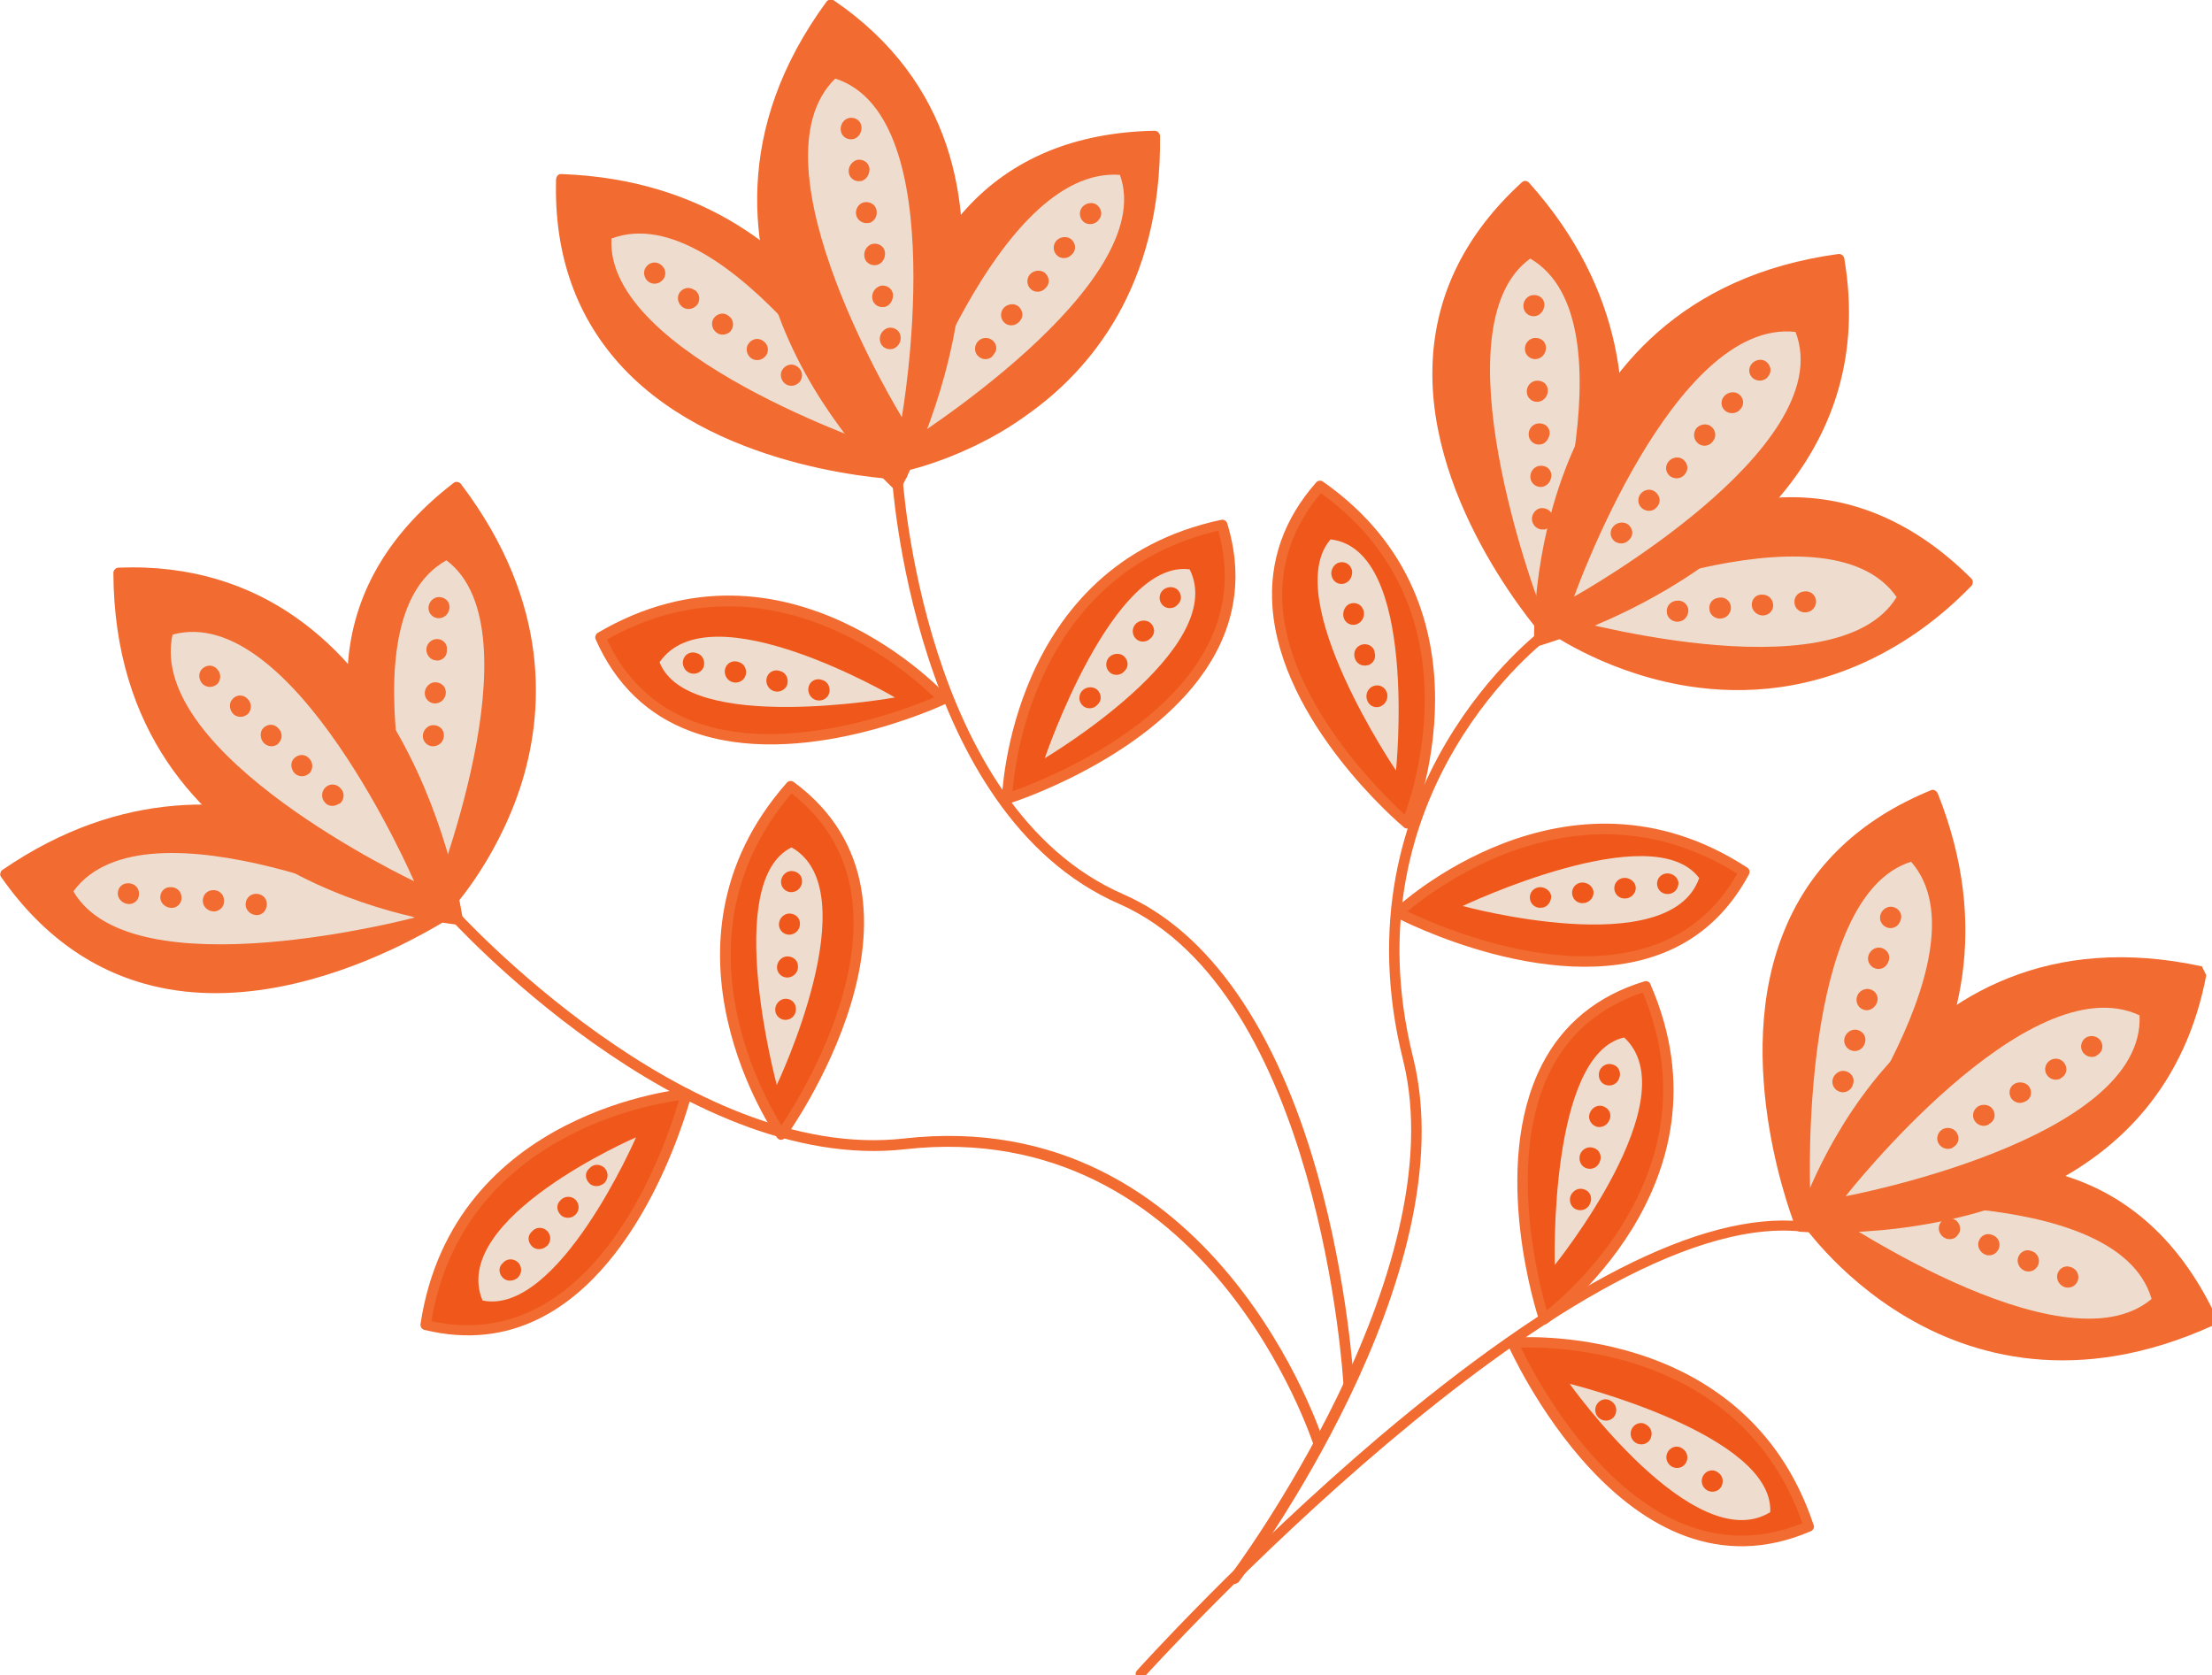 <?xml version="1.0" encoding="UTF-8" standalone="no"?>
<!-- Created with Inkscape (http://www.inkscape.org/) -->

<svg
   version="1.1"
   id="svg1"
   width="57.092"
   height="43.234"
   viewBox="0 0 57.092 43.234"
   xmlns="http://www.w3.org/2000/svg"
   xmlns:svg="http://www.w3.org/2000/svg">
  <defs
     id="defs1">
    <clipPath
       clipPathUnits="userSpaceOnUse"
       id="clipPath2570">
      <path
         d="M 0.744,68.963 141.067,0.236 205.671,132.14 65.347,200.867 Z"
         transform="matrix(2.876,1.408,-1.408,2.876,94.887,-199.97)"
         id="path2570" />
    </clipPath>
    <clipPath
       clipPathUnits="userSpaceOnUse"
       id="clipPath2571">
      <path
         d="M 0.744,68.963 141.067,0.236 205.671,132.14 65.347,200.867 Z"
         transform="matrix(2.876,1.408,-1.408,2.876,94.887,-199.97)"
         id="path2571" />
    </clipPath>
    <clipPath
       clipPathUnits="userSpaceOnUse"
       id="clipPath2572">
      <path
         d="M 0.744,68.963 141.067,0.236 205.671,132.14 65.347,200.867 Z"
         transform="matrix(2.876,1.408,-1.408,2.876,94.887,-199.97)"
         id="path2572" />
    </clipPath>
    <clipPath
       clipPathUnits="userSpaceOnUse"
       id="clipPath2573">
      <path
         d="M 0.744,68.963 141.067,0.236 205.671,132.14 65.347,200.867 Z"
         transform="matrix(2.876,1.408,-1.408,2.876,94.887,-199.97)"
         id="path2573" />
    </clipPath>
    <clipPath
       clipPathUnits="userSpaceOnUse"
       id="clipPath2574">
      <path
         d="M 0.744,68.963 141.067,0.236 205.671,132.14 65.347,200.867 Z"
         transform="matrix(2.876,1.408,-1.408,2.876,94.887,-199.97)"
         id="path2574" />
    </clipPath>
    <clipPath
       clipPathUnits="userSpaceOnUse"
       id="clipPath2575">
      <path
         d="M 0.744,68.963 141.067,0.236 205.671,132.14 65.347,200.867 Z"
         transform="matrix(2.876,1.408,-1.408,2.876,94.887,-199.97)"
         id="path2575" />
    </clipPath>
    <clipPath
       clipPathUnits="userSpaceOnUse"
       id="clipPath2576">
      <path
         d="M 0.744,68.963 141.067,0.236 205.671,132.14 65.347,200.867 Z"
         transform="matrix(2.876,1.408,-1.408,2.876,94.887,-199.97)"
         id="path2576" />
    </clipPath>
    <clipPath
       clipPathUnits="userSpaceOnUse"
       id="clipPath2577">
      <path
         d="M 0.744,68.963 141.067,0.236 205.671,132.14 65.347,200.867 Z"
         transform="matrix(2.876,1.408,-1.408,2.876,94.887,-199.97)"
         id="path2577" />
    </clipPath>
    <clipPath
       clipPathUnits="userSpaceOnUse"
       id="clipPath2578">
      <path
         d="M 0.744,68.963 141.067,0.236 205.671,132.14 65.347,200.867 Z"
         transform="matrix(2.876,1.408,-1.408,2.876,94.887,-199.97)"
         id="path2578" />
    </clipPath>
    <clipPath
       clipPathUnits="userSpaceOnUse"
       id="clipPath2579">
      <path
         d="M 0.744,68.963 141.067,0.236 205.671,132.14 65.347,200.867 Z"
         transform="matrix(2.876,1.408,-1.408,2.876,94.887,-199.97)"
         id="path2579" />
    </clipPath>
    <clipPath
       clipPathUnits="userSpaceOnUse"
       id="clipPath2580">
      <path
         d="M 0.744,68.963 141.067,0.236 205.671,132.14 65.347,200.867 Z"
         transform="matrix(2.876,1.408,-1.408,2.876,94.887,-199.97)"
         id="path2580" />
    </clipPath>
    <clipPath
       clipPathUnits="userSpaceOnUse"
       id="clipPath2581">
      <path
         d="M 0.744,68.963 141.067,0.236 205.671,132.14 65.347,200.867 Z"
         transform="matrix(2.876,1.408,-1.408,2.876,94.887,-199.97)"
         id="path2581" />
    </clipPath>
    <clipPath
       clipPathUnits="userSpaceOnUse"
       id="clipPath2582">
      <path
         d="M 0.744,68.963 141.067,0.236 205.671,132.14 65.347,200.867 Z"
         transform="matrix(2.876,1.408,-1.408,2.876,94.887,-199.97)"
         id="path2582" />
    </clipPath>
    <clipPath
       clipPathUnits="userSpaceOnUse"
       id="clipPath2583">
      <path
         d="M 0.744,68.963 141.067,0.236 205.671,132.14 65.347,200.867 Z"
         transform="matrix(2.876,1.408,-1.408,2.876,94.887,-199.97)"
         id="path2583" />
    </clipPath>
    <clipPath
       clipPathUnits="userSpaceOnUse"
       id="clipPath2584">
      <path
         d="M 0.744,68.963 141.067,0.236 205.671,132.14 65.347,200.867 Z"
         transform="matrix(2.876,1.408,-1.408,2.876,94.887,-199.97)"
         id="path2584" />
    </clipPath>
    <clipPath
       clipPathUnits="userSpaceOnUse"
       id="clipPath2585">
      <path
         d="M 0.744,68.963 141.067,0.236 205.671,132.14 65.347,200.867 Z"
         transform="matrix(2.876,1.408,-1.408,2.876,94.887,-199.97)"
         id="path2585" />
    </clipPath>
    <clipPath
       clipPathUnits="userSpaceOnUse"
       id="clipPath2586">
      <path
         d="M 0.744,68.963 141.067,0.236 205.671,132.14 65.347,200.867 Z"
         transform="matrix(2.876,1.408,-1.408,2.876,94.887,-199.97)"
         id="path2586" />
    </clipPath>
    <clipPath
       clipPathUnits="userSpaceOnUse"
       id="clipPath2587">
      <path
         d="M 0.744,68.963 141.067,0.236 205.671,132.14 65.347,200.867 Z"
         transform="matrix(2.876,1.408,-1.408,2.876,94.887,-199.97)"
         id="path2587" />
    </clipPath>
    <clipPath
       clipPathUnits="userSpaceOnUse"
       id="clipPath2588">
      <path
         d="M 0.744,68.963 141.067,0.236 205.671,132.14 65.347,200.867 Z"
         transform="matrix(2.876,1.408,-1.408,2.876,94.887,-199.97)"
         id="path2588" />
    </clipPath>
    <clipPath
       clipPathUnits="userSpaceOnUse"
       id="clipPath2589">
      <path
         d="M 0.744,68.963 141.067,0.236 205.671,132.14 65.347,200.867 Z"
         transform="matrix(2.876,1.408,-1.408,2.876,94.887,-199.97)"
         id="path2589" />
    </clipPath>
    <clipPath
       clipPathUnits="userSpaceOnUse"
       id="clipPath2590">
      <path
         d="M 0.744,68.963 141.067,0.236 205.671,132.14 65.347,200.867 Z"
         transform="matrix(2.876,1.408,-1.408,2.876,94.887,-199.97)"
         id="path2590" />
    </clipPath>
    <clipPath
       clipPathUnits="userSpaceOnUse"
       id="clipPath2591">
      <path
         d="M 0.744,68.963 141.067,0.236 205.671,132.14 65.347,200.867 Z"
         transform="matrix(2.876,1.408,-1.408,2.876,94.887,-199.97)"
         id="path2591" />
    </clipPath>
    <clipPath
       clipPathUnits="userSpaceOnUse"
       id="clipPath2592">
      <path
         d="M 0.744,68.963 141.067,0.236 205.671,132.14 65.347,200.867 Z"
         transform="matrix(2.876,1.408,-1.408,2.876,94.887,-199.97)"
         id="path2592" />
    </clipPath>
    <clipPath
       clipPathUnits="userSpaceOnUse"
       id="clipPath2593">
      <path
         d="M 0.744,68.963 141.067,0.236 205.671,132.14 65.347,200.867 Z"
         transform="matrix(2.876,1.408,-1.408,2.876,94.887,-199.97)"
         id="path2593" />
    </clipPath>
    <clipPath
       clipPathUnits="userSpaceOnUse"
       id="clipPath2594">
      <path
         d="M 0.744,68.963 141.067,0.236 205.671,132.14 65.347,200.867 Z"
         transform="matrix(2.876,1.408,-1.408,2.876,94.887,-199.97)"
         id="path2594" />
    </clipPath>
    <clipPath
       clipPathUnits="userSpaceOnUse"
       id="clipPath2595">
      <path
         d="M 0.744,68.963 141.067,0.236 205.671,132.14 65.347,200.867 Z"
         transform="matrix(2.876,1.408,-1.408,2.876,94.887,-199.97)"
         id="path2595" />
    </clipPath>
    <clipPath
       clipPathUnits="userSpaceOnUse"
       id="clipPath2596">
      <path
         d="M 0.744,68.963 141.067,0.236 205.671,132.14 65.347,200.867 Z"
         transform="matrix(2.876,1.408,-1.408,2.876,94.887,-199.97)"
         id="path2596" />
    </clipPath>
    <clipPath
       clipPathUnits="userSpaceOnUse"
       id="clipPath2597">
      <path
         d="M 0.744,68.963 141.067,0.236 205.671,132.14 65.347,200.867 Z"
         transform="matrix(2.876,1.408,-1.408,2.876,94.887,-199.97)"
         id="path2597" />
    </clipPath>
    <clipPath
       clipPathUnits="userSpaceOnUse"
       id="clipPath2598">
      <path
         d="M 0.744,68.963 141.067,0.236 205.671,132.14 65.347,200.867 Z"
         transform="matrix(2.876,1.408,-1.408,2.876,94.887,-199.97)"
         id="path2598" />
    </clipPath>
    <clipPath
       clipPathUnits="userSpaceOnUse"
       id="clipPath2599">
      <path
         d="M 0.744,68.963 141.067,0.236 205.671,132.14 65.347,200.867 Z"
         transform="matrix(2.876,1.408,-1.408,2.876,94.887,-199.97)"
         id="path2599" />
    </clipPath>
    <clipPath
       clipPathUnits="userSpaceOnUse"
       id="clipPath2600">
      <path
         d="M 0.744,68.963 141.067,0.236 205.671,132.14 65.347,200.867 Z"
         transform="matrix(2.876,1.408,-1.408,2.876,94.887,-199.97)"
         id="path2600" />
    </clipPath>
    <clipPath
       clipPathUnits="userSpaceOnUse"
       id="clipPath2601">
      <path
         d="M 0.744,68.963 141.067,0.236 205.671,132.14 65.347,200.867 Z"
         transform="matrix(2.876,1.408,-1.408,2.876,94.887,-199.97)"
         id="path2601" />
    </clipPath>
    <clipPath
       clipPathUnits="userSpaceOnUse"
       id="clipPath2602">
      <path
         d="M 0.744,68.963 141.067,0.236 205.671,132.14 65.347,200.867 Z"
         transform="matrix(2.876,1.408,-1.408,2.876,94.887,-199.97)"
         id="path2602" />
    </clipPath>
    <clipPath
       clipPathUnits="userSpaceOnUse"
       id="clipPath2603">
      <path
         d="M 0.744,68.963 141.067,0.236 205.671,132.14 65.347,200.867 Z"
         transform="matrix(2.876,1.408,-1.408,2.876,94.887,-199.97)"
         id="path2603" />
    </clipPath>
    <clipPath
       clipPathUnits="userSpaceOnUse"
       id="clipPath2604">
      <path
         d="M 0.744,68.963 141.067,0.236 205.671,132.14 65.347,200.867 Z"
         transform="matrix(2.876,1.408,-1.408,2.876,94.887,-199.97)"
         id="path2604" />
    </clipPath>
    <clipPath
       clipPathUnits="userSpaceOnUse"
       id="clipPath2605">
      <path
         d="M 0.744,68.963 141.067,0.236 205.671,132.14 65.347,200.867 Z"
         transform="matrix(2.876,1.408,-1.408,2.876,94.887,-199.97)"
         id="path2605" />
    </clipPath>
    <clipPath
       clipPathUnits="userSpaceOnUse"
       id="clipPath2606">
      <path
         d="M 0.744,68.963 141.067,0.236 205.671,132.14 65.347,200.867 Z"
         transform="matrix(2.876,1.408,-1.408,2.876,94.887,-199.97)"
         id="path2606" />
    </clipPath>
    <clipPath
       clipPathUnits="userSpaceOnUse"
       id="clipPath2607">
      <path
         d="M 0.744,68.963 141.067,0.236 205.671,132.14 65.347,200.867 Z"
         transform="matrix(2.876,1.408,-1.408,2.876,94.887,-199.97)"
         id="path2607" />
    </clipPath>
    <clipPath
       clipPathUnits="userSpaceOnUse"
       id="clipPath2608">
      <path
         d="M 0.744,68.963 141.067,0.236 205.671,132.14 65.347,200.867 Z"
         transform="matrix(2.876,1.408,-1.408,2.876,94.887,-199.97)"
         id="path2608" />
    </clipPath>
    <clipPath
       clipPathUnits="userSpaceOnUse"
       id="clipPath2609">
      <path
         d="M 0.744,68.963 141.067,0.236 205.671,132.14 65.347,200.867 Z"
         transform="matrix(2.876,1.408,-1.408,2.876,94.887,-199.97)"
         id="path2609" />
    </clipPath>
    <clipPath
       clipPathUnits="userSpaceOnUse"
       id="clipPath2610">
      <path
         d="M 0.744,68.963 141.067,0.236 205.671,132.14 65.347,200.867 Z"
         transform="matrix(2.876,1.408,-1.408,2.876,94.887,-199.97)"
         id="path2610" />
    </clipPath>
    <clipPath
       clipPathUnits="userSpaceOnUse"
       id="clipPath2611">
      <path
         d="M 0.744,68.963 141.067,0.236 205.671,132.14 65.347,200.867 Z"
         transform="matrix(2.876,1.408,-1.408,2.876,94.887,-199.97)"
         id="path2611" />
    </clipPath>
    <clipPath
       clipPathUnits="userSpaceOnUse"
       id="clipPath2612">
      <path
         d="M 0.744,68.963 141.067,0.236 205.671,132.14 65.347,200.867 Z"
         transform="matrix(2.876,1.408,-1.408,2.876,94.887,-199.97)"
         id="path2612" />
    </clipPath>
    <clipPath
       clipPathUnits="userSpaceOnUse"
       id="clipPath2613">
      <path
         d="M 0.744,68.963 141.067,0.236 205.671,132.14 65.347,200.867 Z"
         transform="matrix(2.876,1.408,-1.408,2.876,94.887,-199.97)"
         id="path2613" />
    </clipPath>
    <clipPath
       clipPathUnits="userSpaceOnUse"
       id="clipPath2614">
      <path
         d="M 0.744,68.963 141.067,0.236 205.671,132.14 65.347,200.867 Z"
         transform="matrix(2.876,1.408,-1.408,2.876,94.887,-199.97)"
         id="path2614" />
    </clipPath>
    <clipPath
       clipPathUnits="userSpaceOnUse"
       id="clipPath2615">
      <path
         d="M 0.744,68.963 141.067,0.236 205.671,132.14 65.347,200.867 Z"
         transform="matrix(2.876,1.408,-1.408,2.876,94.887,-199.97)"
         id="path2615" />
    </clipPath>
    <clipPath
       clipPathUnits="userSpaceOnUse"
       id="clipPath2616">
      <path
         d="M 0.744,68.963 141.067,0.236 205.671,132.14 65.347,200.867 Z"
         transform="matrix(2.876,1.408,-1.408,2.876,94.887,-199.97)"
         id="path2616" />
    </clipPath>
    <clipPath
       clipPathUnits="userSpaceOnUse"
       id="clipPath2617">
      <path
         d="M 0.744,68.963 141.067,0.236 205.671,132.14 65.347,200.867 Z"
         transform="matrix(2.876,1.408,-1.408,2.876,94.887,-199.97)"
         id="path2617" />
    </clipPath>
    <clipPath
       clipPathUnits="userSpaceOnUse"
       id="clipPath2618">
      <path
         d="M 0.744,68.963 141.067,0.236 205.671,132.14 65.347,200.867 Z"
         transform="matrix(2.876,1.408,-1.408,2.876,94.887,-199.97)"
         id="path2618" />
    </clipPath>
    <clipPath
       clipPathUnits="userSpaceOnUse"
       id="clipPath2619">
      <path
         d="M 0.744,68.963 141.067,0.236 205.671,132.14 65.347,200.867 Z"
         transform="matrix(2.876,1.408,-1.408,2.876,94.887,-199.97)"
         id="path2619" />
    </clipPath>
    <clipPath
       clipPathUnits="userSpaceOnUse"
       id="clipPath2620">
      <path
         d="M 0.744,68.963 141.067,0.236 205.671,132.14 65.347,200.867 Z"
         transform="matrix(2.876,1.408,-1.408,2.876,94.887,-199.97)"
         id="path2620" />
    </clipPath>
    <clipPath
       clipPathUnits="userSpaceOnUse"
       id="clipPath2621">
      <path
         d="M 0.744,68.963 141.067,0.236 205.671,132.14 65.347,200.867 Z"
         transform="matrix(2.876,1.408,-1.408,2.876,94.887,-199.97)"
         id="path2621" />
    </clipPath>
    <clipPath
       clipPathUnits="userSpaceOnUse"
       id="clipPath2622">
      <path
         d="M 0.744,68.963 141.067,0.236 205.671,132.14 65.347,200.867 Z"
         transform="matrix(2.876,1.408,-1.408,2.876,94.887,-199.97)"
         id="path2622" />
    </clipPath>
    <clipPath
       clipPathUnits="userSpaceOnUse"
       id="clipPath2623">
      <path
         d="M 0.744,68.963 141.067,0.236 205.671,132.14 65.347,200.867 Z"
         transform="matrix(2.876,1.408,-1.408,2.876,94.887,-199.97)"
         id="path2623" />
    </clipPath>
    <clipPath
       clipPathUnits="userSpaceOnUse"
       id="clipPath2624">
      <path
         d="M 0.744,68.963 141.067,0.236 205.671,132.14 65.347,200.867 Z"
         transform="matrix(2.876,1.408,-1.408,2.876,94.887,-199.97)"
         id="path2624" />
    </clipPath>
    <clipPath
       clipPathUnits="userSpaceOnUse"
       id="clipPath2625">
      <path
         d="M 0.744,68.963 141.067,0.236 205.671,132.14 65.347,200.867 Z"
         transform="matrix(2.876,1.408,-1.408,2.876,94.887,-199.97)"
         id="path2625" />
    </clipPath>
    <clipPath
       clipPathUnits="userSpaceOnUse"
       id="clipPath2626">
      <path
         d="M 0.744,68.963 141.067,0.236 205.671,132.14 65.347,200.867 Z"
         transform="matrix(2.876,1.408,-1.408,2.876,94.887,-199.97)"
         id="path2626" />
    </clipPath>
    <clipPath
       clipPathUnits="userSpaceOnUse"
       id="clipPath2627">
      <path
         d="M 0.744,68.963 141.067,0.236 205.671,132.14 65.347,200.867 Z"
         transform="matrix(2.876,1.408,-1.408,2.876,94.887,-199.97)"
         id="path2627" />
    </clipPath>
    <clipPath
       clipPathUnits="userSpaceOnUse"
       id="clipPath2628">
      <path
         d="M 0.744,68.963 141.067,0.236 205.671,132.14 65.347,200.867 Z"
         transform="matrix(2.876,1.408,-1.408,2.876,94.887,-199.97)"
         id="path2628" />
    </clipPath>
    <clipPath
       clipPathUnits="userSpaceOnUse"
       id="clipPath2629">
      <path
         d="M 0.744,68.963 141.067,0.236 205.671,132.14 65.347,200.867 Z"
         transform="matrix(2.876,1.408,-1.408,2.876,94.887,-199.97)"
         id="path2629" />
    </clipPath>
    <clipPath
       clipPathUnits="userSpaceOnUse"
       id="clipPath2630">
      <path
         d="M 0.744,68.963 141.067,0.236 205.671,132.14 65.347,200.867 Z"
         transform="matrix(2.876,1.408,-1.408,2.876,94.887,-199.97)"
         id="path2630" />
    </clipPath>
    <clipPath
       clipPathUnits="userSpaceOnUse"
       id="clipPath2631">
      <path
         d="M 0.744,68.963 141.067,0.236 205.671,132.14 65.347,200.867 Z"
         transform="matrix(2.876,1.408,-1.408,2.876,94.887,-199.97)"
         id="path2631" />
    </clipPath>
    <clipPath
       clipPathUnits="userSpaceOnUse"
       id="clipPath2632">
      <path
         d="M 0.744,68.963 141.067,0.236 205.671,132.14 65.347,200.867 Z"
         transform="matrix(2.876,1.408,-1.408,2.876,94.887,-199.97)"
         id="path2632" />
    </clipPath>
    <clipPath
       clipPathUnits="userSpaceOnUse"
       id="clipPath2633">
      <path
         d="M 0.744,68.963 141.067,0.236 205.671,132.14 65.347,200.867 Z"
         transform="matrix(2.876,1.408,-1.408,2.876,94.887,-199.97)"
         id="path2633" />
    </clipPath>
    <clipPath
       clipPathUnits="userSpaceOnUse"
       id="clipPath2634">
      <path
         d="M 0.744,68.963 141.067,0.236 205.671,132.14 65.347,200.867 Z"
         transform="matrix(2.876,1.408,-1.408,2.876,94.887,-199.97)"
         id="path2634" />
    </clipPath>
    <clipPath
       clipPathUnits="userSpaceOnUse"
       id="clipPath2635">
      <path
         d="M 0.744,68.963 141.067,0.236 205.671,132.14 65.347,200.867 Z"
         transform="matrix(2.876,1.408,-1.408,2.876,94.887,-199.97)"
         id="path2635" />
    </clipPath>
    <clipPath
       clipPathUnits="userSpaceOnUse"
       id="clipPath2636">
      <path
         d="M 0.744,68.963 141.067,0.236 205.671,132.14 65.347,200.867 Z"
         transform="matrix(2.876,1.408,-1.408,2.876,94.887,-199.97)"
         id="path2636" />
    </clipPath>
    <clipPath
       clipPathUnits="userSpaceOnUse"
       id="clipPath2637">
      <path
         d="M 0.744,68.963 141.067,0.236 205.671,132.14 65.347,200.867 Z"
         transform="matrix(2.876,1.408,-1.408,2.876,94.887,-199.97)"
         id="path2637" />
    </clipPath>
    <clipPath
       clipPathUnits="userSpaceOnUse"
       id="clipPath2638">
      <path
         d="M 0.744,68.963 141.067,0.236 205.671,132.14 65.347,200.867 Z"
         transform="matrix(2.876,1.408,-1.408,2.876,94.887,-199.97)"
         id="path2638" />
    </clipPath>
    <clipPath
       clipPathUnits="userSpaceOnUse"
       id="clipPath2639">
      <path
         d="M 0.744,68.963 141.067,0.236 205.671,132.14 65.347,200.867 Z"
         transform="matrix(2.876,1.408,-1.408,2.876,94.887,-199.97)"
         id="path2639" />
    </clipPath>
    <clipPath
       clipPathUnits="userSpaceOnUse"
       id="clipPath2640">
      <path
         d="M 0.744,68.963 141.067,0.236 205.671,132.14 65.347,200.867 Z"
         transform="matrix(2.876,1.408,-1.408,2.876,94.887,-199.97)"
         id="path2640" />
    </clipPath>
    <clipPath
       clipPathUnits="userSpaceOnUse"
       id="clipPath2641">
      <path
         d="M 0.744,68.963 141.067,0.236 205.671,132.14 65.347,200.867 Z"
         transform="matrix(2.876,1.408,-1.408,2.876,94.887,-199.97)"
         id="path2641" />
    </clipPath>
    <clipPath
       clipPathUnits="userSpaceOnUse"
       id="clipPath2642">
      <path
         d="M 0.744,68.963 141.067,0.236 205.671,132.14 65.347,200.867 Z"
         transform="matrix(2.876,1.408,-1.408,2.876,94.887,-199.97)"
         id="path2642" />
    </clipPath>
    <clipPath
       clipPathUnits="userSpaceOnUse"
       id="clipPath2643">
      <path
         d="M 0.744,68.963 141.067,0.236 205.671,132.14 65.347,200.867 Z"
         transform="matrix(2.876,1.408,-1.408,2.876,94.887,-199.97)"
         id="path2643" />
    </clipPath>
    <clipPath
       clipPathUnits="userSpaceOnUse"
       id="clipPath2644">
      <path
         d="M 0.744,68.963 141.067,0.236 205.671,132.14 65.347,200.867 Z"
         transform="matrix(2.876,1.408,-1.408,2.876,94.887,-199.97)"
         id="path2644" />
    </clipPath>
    <clipPath
       clipPathUnits="userSpaceOnUse"
       id="clipPath2645">
      <path
         d="M 0.744,68.963 141.067,0.236 205.671,132.14 65.347,200.867 Z"
         transform="matrix(2.876,1.408,-1.408,2.876,94.887,-199.97)"
         id="path2645" />
    </clipPath>
    <clipPath
       clipPathUnits="userSpaceOnUse"
       id="clipPath2646">
      <path
         d="M 0.744,68.963 141.067,0.236 205.671,132.14 65.347,200.867 Z"
         transform="matrix(2.876,1.408,-1.408,2.876,94.887,-199.97)"
         id="path2646" />
    </clipPath>
    <clipPath
       clipPathUnits="userSpaceOnUse"
       id="clipPath2647">
      <path
         d="M 0.744,68.963 141.067,0.236 205.671,132.14 65.347,200.867 Z"
         transform="matrix(2.876,1.408,-1.408,2.876,94.887,-199.97)"
         id="path2647" />
    </clipPath>
    <clipPath
       clipPathUnits="userSpaceOnUse"
       id="clipPath2648">
      <path
         d="M 0.744,68.963 141.067,0.236 205.671,132.14 65.347,200.867 Z"
         transform="matrix(2.876,1.408,-1.408,2.876,94.887,-199.97)"
         id="path2648" />
    </clipPath>
    <clipPath
       clipPathUnits="userSpaceOnUse"
       id="clipPath2649">
      <path
         d="M 0.744,68.963 141.067,0.236 205.671,132.14 65.347,200.867 Z"
         transform="matrix(2.876,1.408,-1.408,2.876,94.887,-199.97)"
         id="path2649" />
    </clipPath>
    <clipPath
       clipPathUnits="userSpaceOnUse"
       id="clipPath2650">
      <path
         d="M 0.744,68.963 141.067,0.236 205.671,132.14 65.347,200.867 Z"
         transform="matrix(2.876,1.408,-1.408,2.876,94.887,-199.97)"
         id="path2650" />
    </clipPath>
    <clipPath
       clipPathUnits="userSpaceOnUse"
       id="clipPath2651">
      <path
         d="M 0.744,68.963 141.067,0.236 205.671,132.14 65.347,200.867 Z"
         transform="matrix(2.876,1.408,-1.408,2.876,94.887,-199.97)"
         id="path2651" />
    </clipPath>
    <clipPath
       clipPathUnits="userSpaceOnUse"
       id="clipPath2652">
      <path
         d="M 0.744,68.963 141.067,0.236 205.671,132.14 65.347,200.867 Z"
         transform="matrix(2.876,1.408,-1.408,2.876,94.887,-199.97)"
         id="path2652" />
    </clipPath>
    <clipPath
       clipPathUnits="userSpaceOnUse"
       id="clipPath2653">
      <path
         d="M 0.744,68.963 141.067,0.236 205.671,132.14 65.347,200.867 Z"
         transform="matrix(2.876,1.408,-1.408,2.876,94.887,-199.97)"
         id="path2653" />
    </clipPath>
    <clipPath
       clipPathUnits="userSpaceOnUse"
       id="clipPath2654">
      <path
         d="M 0.744,68.963 141.067,0.236 205.671,132.14 65.347,200.867 Z"
         transform="matrix(0.32,0,0,0.32,815.52,5.76)"
         id="path2654" />
    </clipPath>
    <clipPath
       clipPathUnits="userSpaceOnUse"
       id="clipPath2739">
      <path
         d="M 0,0 H 1500 V 2100 H 0 Z"
         transform="matrix(0.32,0,0,0.32,500,0)"
         clip-rule="evenodd"
         id="path2739" />
    </clipPath>
  </defs>
  <g
     id="g1426"
     transform="translate(-820.574,-15.082)">
    <g
       opacity="0.25"
       id="g2739"
       clip-path="url(#clipPath2739)"
       style="opacity:1">
      <g
         clip-path="url(#clipPath2654)"
         id="g2738">
        <path
           d="m 173.6,424 c -0.5,0 -1,-0.3 -1.2,-0.8 -0.3,-0.7 0.1,-1.5 0.7,-1.7 C 173.5,421.3 211.5,406.1 255.3,394.9 c 59.2,-15 100.3,-15.7 122.4,-2.2 0.6,0.4 0.8,1.2 0.4,1.8 -0.4,0.6 -1.2,0.8 -1.8,0.4 -51.2,-31.5 -200.7,28.3 -202.2,28.9 C 173.9,424 173.7,424 173.6,424 Z"
           style="fill:#f26b30;fill-opacity:1;fill-rule:nonzero;stroke:none"
           transform="matrix(0.09,-0.044,0.044,0.09,815.794,27.879)"
           clip-path="url(#clipPath2570)"
           id="path2655" />
        <path
           d="m 254.1,118.2 c 0,0 -79.7,-41.7 -45.5,-106.9 65.5,35 45.5,106.9 45.5,106.9 z"
           style="fill:#f26b30;fill-opacity:1;fill-rule:nonzero;stroke:none"
           transform="matrix(0.09,-0.044,0.044,0.09,815.794,27.879)"
           clip-path="url(#clipPath2571)"
           id="path2656" />
        <path
           d="m 254.1,119.5 c -0.2,0 -0.4,-0.1 -0.6,-0.2 -0.4,-0.2 -40.8,-21.7 -51.9,-57.3 -5.2,-16.8 -3.3,-34.1 5.8,-51.4 0.2,-0.3 0.5,-0.6 0.8,-0.7 0.4,-0.1 0.7,-0.1 1,0.1 65.7,35.1 46.4,107.7 46.2,108.5 -0.1,0.4 -0.4,0.7 -0.8,0.9 -0.1,0.1 -0.3,0.1 -0.5,0.1 z m -45,-106.4 c -8.2,16.3 -9.9,32.5 -5,48.2 C 213.7,92 245.8,111.9 253.2,116.2 255.6,105.3 266.1,44.5 209.1,13.1 Z"
           style="fill:#f26b30;fill-opacity:1;fill-rule:nonzero;stroke:none"
           transform="matrix(0.09,-0.044,0.044,0.09,815.794,27.879)"
           clip-path="url(#clipPath2572)"
           id="path2657" />
        <path
           d="m 252.2,115.6 c 0,0 31.7,-78.2 98.4,-47.2 C 318.8,135.6 252.2,115.6 252.2,115.6 Z"
           style="fill:#f26b30;fill-opacity:1;fill-rule:nonzero;stroke:none"
           transform="matrix(0.09,-0.044,0.044,0.09,815.794,27.879)"
           clip-path="url(#clipPath2573)"
           id="path2658" />
        <path
           d="m 274.7,119.7 c -13.2,0 -22.3,-2.7 -22.8,-2.9 -0.4,-0.1 -0.7,-0.4 -0.8,-0.7 -0.2,-0.3 -0.2,-0.7 0,-1.1 0.2,-0.4 15.9,-38.6 48,-51.2 16.2,-6.4 33.8,-5.3 52.3,3.3 0.3,0.2 0.6,0.4 0.7,0.8 0.1,0.3 0.1,0.7 0,1 -16.7,35.2 -43,46.4 -62.2,49.5 -5.6,1 -10.6,1.3 -15.2,1.3 z m -20.6,-5 c 4.5,1.1 18.6,3.9 35.3,1.2 26.5,-4.4 46.5,-20.1 59.5,-46.8 C 331.5,61.3 315.1,60.4 300,66.4 272.4,77.2 257.2,107.8 254.1,114.7 Z"
           style="fill:#f26b30;fill-opacity:1;fill-rule:nonzero;stroke:none"
           transform="matrix(0.09,-0.044,0.044,0.09,815.794,27.879)"
           clip-path="url(#clipPath2574)"
           id="path2659" />
        <path
           d="m 254.6,380.2 c -0.2,0 -0.4,0 -0.5,-0.1 -0.7,-0.3 -1,-1.1 -0.7,-1.8 0.4,-0.9 38.8,-93.2 2.3,-136.3 -37.6,-44.3 -4.4,-124.1 -4.1,-124.9 0.3,-0.7 1.1,-1 1.8,-0.7 0.7,0.3 1,1.1 0.7,1.8 -0.3,0.8 -32.9,79.1 3.7,122.1 15.6,18.4 20.2,48.3 13.3,86.5 -5.2,28.7 -15.1,52.3 -15.2,52.6 -0.3,0.5 -0.8,0.8 -1.3,0.8 z"
           style="fill:#f26b30;fill-opacity:1;fill-rule:nonzero;stroke:none"
           transform="matrix(0.09,-0.044,0.044,0.09,815.794,27.879)"
           clip-path="url(#clipPath2575)"
           id="path2660" />
        <path
           d="m 238.2,174.8 c 0,0 -16.5,-57.2 -72.4,-53.1 C 163.8,173.7 238.2,174.8 238.2,174.8 Z"
           style="fill:#f0581b;fill-opacity:1;fill-rule:nonzero;stroke:none"
           transform="matrix(0.09,-0.044,0.044,0.09,815.794,27.879)"
           clip-path="url(#clipPath2576)"
           id="path2661" />
        <path
           d="m 238.2,176.1 c -1.7,0 -41.6,-0.9 -62.1,-22.5 -8.2,-8.6 -12.1,-19.4 -11.6,-32 0,-0.7 0.6,-1.2 1.2,-1.3 56.3,-4.3 73.6,53.5 73.7,54 0.1,0.4 0,0.8 -0.2,1.2 -0.2,0.4 -0.6,0.6 -1,0.6 z M 167.1,122.9 c -0.2,11.4 3.5,21.1 10.9,28.9 17.2,18.2 50.1,21.1 58.3,21.5 -3.4,-9.4 -21.7,-53.2 -69.2,-50.4 z"
           style="fill:#f26b30;fill-opacity:1;fill-rule:nonzero;stroke:none"
           transform="matrix(0.09,-0.044,0.044,0.09,815.794,27.879)"
           clip-path="url(#clipPath2577)"
           id="path2662" />
        <path
           d="m 241.6,205 c 0,0 27,-52.5 80.8,-39.1 C 314.4,216.4 241.6,205 241.6,205 Z"
           style="fill:#f0581b;fill-opacity:1;fill-rule:nonzero;stroke:none"
           transform="matrix(0.09,-0.044,0.044,0.09,815.794,27.879)"
           clip-path="url(#clipPath2578)"
           id="path2663" />
        <path
           d="m 258.2,207.4 c -9.7,0 -16.5,-1 -16.7,-1.1 -0.4,-0.1 -0.8,-0.3 -1,-0.7 -0.2,-0.4 -0.2,-0.8 0,-1.2 0.3,-0.5 28.1,-53.3 82.3,-39.7 0.7,0.2 1.1,0.8 1,1.5 -5.7,35.7 -43.2,41.2 -65.6,41.2 z m -14.4,-3.5 c 11.4,1.3 69.3,5.7 77.1,-37 C 275.1,156.3 249,195.2 243.8,203.9 Z"
           style="fill:#f26b30;fill-opacity:1;fill-rule:nonzero;stroke:none"
           transform="matrix(0.09,-0.044,0.044,0.09,815.794,27.879)"
           clip-path="url(#clipPath2579)"
           id="path2664" />
        <path
           d="m 101.5,168 c 0,0 -88.9,13.9 -100.2,-58.9 C 74.9,98.3 101.5,168 101.5,168 Z"
           style="fill:#f26b30;fill-opacity:1;fill-rule:nonzero;stroke:none"
           transform="matrix(0.09,-0.044,0.044,0.09,815.794,27.879)"
           clip-path="url(#clipPath2580)"
           id="path2665" />
        <path
           d="m 84.9,170.3 c -16,0 -40.4,-2.6 -59,-16.2 C 11.7,143.7 3,128.6 0,109.3 c -0.1,-0.4 0,-0.7 0.3,-1 C 0.5,108 0.8,107.8 1.2,107.8 c 73.9,-10.9 101.3,59 101.6,59.7 0.1,0.4 0.1,0.8 -0.1,1.1 -0.2,0.4 -0.6,0.6 -1,0.7 -0.2,0 -6.9,1 -16.8,1 z M 2.9,110.2 C 6,128.2 14.2,142.2 27.5,151.9 c 26,19 63.7,15.9 72.1,14.9 C 95.1,156.7 67.5,101.6 2.9,110.2 Z"
           style="fill:#f26b30;fill-opacity:1;fill-rule:nonzero;stroke:none"
           transform="matrix(0.09,-0.044,0.044,0.09,815.794,27.879)"
           clip-path="url(#clipPath2581)"
           id="path2666" />
        <path
           d="m 98.5,167 c 0,0 -21.1,-81.7 51.1,-96.4 C 163.9,143.5 98.5,167 98.5,167 Z"
           style="fill:#f26b30;fill-opacity:1;fill-rule:nonzero;stroke:none"
           transform="matrix(0.09,-0.044,0.044,0.09,815.794,27.879)"
           clip-path="url(#clipPath2582)"
           id="path2667" />
        <path
           d="m 98.5,168.4 c -0.2,0 -0.4,-0.1 -0.6,-0.2 -0.3,-0.2 -0.6,-0.5 -0.7,-0.8 -0.1,-0.4 -10.1,-40.5 8.1,-69.7 9.2,-14.8 24,-24.3 44,-28.4 0.4,-0.1 0.7,0 1,0.2 0.3,0.2 0.5,0.5 0.6,0.9 7.5,38.2 -7,62.8 -20.5,76.8 -14.6,15 -30.7,21 -31.4,21.2 -0.2,-0.1 -0.4,0 -0.5,0 z m 50,-96.2 c -18.6,4.1 -32.3,13.1 -41,26.9 C 91.8,124.2 97.8,157.8 99.4,165.2 103.7,163.4 116.7,157.3 128.5,145.1 147.2,125.9 153.9,101.3 148.5,72.2 Z"
           style="fill:#f26b30;fill-opacity:1;fill-rule:nonzero;stroke:none"
           transform="matrix(0.09,-0.044,0.044,0.09,815.794,27.879)"
           clip-path="url(#clipPath2583)"
           id="path2668" />
        <path
           d="m 240.8,390.9 c -0.1,0 -0.1,0 -0.2,0 -0.7,-0.1 -1.2,-0.8 -1.1,-1.5 0.1,-0.9 12.6,-88.5 -61.1,-114.8 -54.6,-19.5 -79.3,-104.9 -79.5,-105.8 -0.2,-0.7 0.2,-1.5 0.9,-1.7 0.8,-0.2 1.5,0.2 1.7,0.9 0.2,0.8 24.6,85 77.9,104 75.8,27 63,116.8 62.8,117.7 -0.1,0.7 -0.7,1.2 -1.4,1.2 z"
           style="fill:#f26b30;fill-opacity:1;fill-rule:nonzero;stroke:none"
           transform="matrix(0.09,-0.044,0.044,0.09,815.794,27.879)"
           clip-path="url(#clipPath2584)"
           id="path2669" />
        <path
           d="M 134,237.1 C 134,237.1 79.1,215.5 47.5,261 86.8,293.7 134,237.1 134,237.1 Z"
           style="fill:#f0581b;fill-opacity:1;fill-rule:nonzero;stroke:none"
           transform="matrix(0.09,-0.044,0.044,0.09,815.794,27.879)"
           clip-path="url(#clipPath2585)"
           id="path2670" />
        <path
           d="M 74.3,272.4 C 65.1,272.4 55.7,269.5 46.7,262 c -0.5,-0.4 -0.6,-1.2 -0.2,-1.8 31.8,-45.9 87.5,-24.6 88.1,-24.4 0.4,0.2 0.7,0.5 0.8,0.9 0.1,0.4 0,0.9 -0.3,1.2 -0.5,0.5 -29.3,34.5 -60.8,34.5 z m -25,-11.6 C 83.4,287.7 123.9,246.2 131.6,237.7 122,234.5 76.7,222.5 49.3,260.8 Z"
           style="fill:#f26b30;fill-opacity:1;fill-rule:nonzero;stroke:none"
           transform="matrix(0.09,-0.044,0.044,0.09,815.794,27.879)"
           clip-path="url(#clipPath2586)"
           id="path2671" />
        <path
           d="m 151.4,257.2 c 0,0 -9.6,-58.2 41.6,-79.5 23.7,45.2 -41.6,79.5 -41.6,79.5 z"
           style="fill:#f0581b;fill-opacity:1;fill-rule:nonzero;stroke:none"
           transform="matrix(0.09,-0.044,0.044,0.09,815.794,27.879)"
           clip-path="url(#clipPath2587)"
           id="path2672" />
        <path
           d="m 151.4,258.5 c -0.2,0 -0.4,0 -0.6,-0.1 -0.4,-0.2 -0.7,-0.6 -0.7,-1 -0.1,-0.6 -9.2,-59.6 42.4,-81 0.6,-0.3 1.4,0 1.7,0.6 24,46 -41.5,81 -42.1,81.3 -0.2,0.1 -0.5,0.2 -0.7,0.2 z m 41,-79.1 C 149.2,198.2 151.5,245 152.5,255.1 c 9.9,-5.8 59,-36.8 39.9,-75.7 z"
           style="fill:#f26b30;fill-opacity:1;fill-rule:nonzero;stroke:none"
           transform="matrix(0.09,-0.044,0.044,0.09,815.794,27.879)"
           clip-path="url(#clipPath2588)"
           id="path2673" />
        <path
           d="m 205.9,412.6 c -0.5,0 -1,-0.3 -1.2,-0.7 -0.3,-0.7 -0.1,-1.5 0.6,-1.8 0.9,-0.4 86.7,-44.5 98.5,-99.9 15.2,-71.2 80.4,-83.7 81,-83.8 0.8,-0.2 1.4,0.4 1.6,1.1 0.2,0.7 -0.4,1.4 -1.1,1.6 -0.6,0.1 -64.1,12.3 -78.9,81.7 -12.1,56.6 -96.3,100 -99.9,101.8 -0.2,-0.1 -0.4,-3e-5 -0.6,-3e-5 z"
           style="fill:#f26b30;fill-opacity:1;fill-rule:nonzero;stroke:none"
           transform="matrix(0.09,-0.044,0.044,0.09,815.794,27.879)"
           clip-path="url(#clipPath2589)"
           id="path2674" />
        <path
           d="m 385.7,228.9 c 0,0 -25.4,-86.4 45.3,-107 20.3,71.5 -45.3,107 -45.3,107 z"
           style="fill:#f26b30;fill-opacity:1;fill-rule:nonzero;stroke:none"
           transform="matrix(0.09,-0.044,0.044,0.09,815.794,27.879)"
           clip-path="url(#clipPath2590)"
           id="path2675" />
        <path
           d="m 385.7,230.2 c -0.2,0 -0.3,0 -0.5,-0.1 -0.4,-0.2 -0.7,-0.5 -0.8,-0.9 -0.1,-0.4 -12.7,-44.4 5.2,-77.1 8.4,-15.4 22.2,-26 41,-31.5 0.4,-0.1 0.7,-0.1 1,0.1 0.3,0.2 0.5,0.5 0.6,0.8 20.3,71.7 -45.3,108.2 -46,108.5 -3e-5,0.2 -0.2,0.2 -0.5,0.2 z m 44.4,-106.6 c -17.4,5.4 -30.3,15.4 -38.1,29.8 -15.4,28.2 -7.5,65.2 -5.4,73.4 9.5,-5.8 60.5,-40.5 43.5,-103.2 z"
           style="fill:#f26b30;fill-opacity:1;fill-rule:nonzero;stroke:none"
           transform="matrix(0.09,-0.044,0.044,0.09,815.794,27.879)"
           clip-path="url(#clipPath2591)"
           id="path2676" />
        <path
           d="m 386.3,225.8 c 0,0 78.3,-31.5 102.3,38.1 C 418.1,287.5 386.3,225.8 386.3,225.8 Z"
           style="fill:#f26b30;fill-opacity:1;fill-rule:nonzero;stroke:none"
           transform="matrix(0.09,-0.044,0.044,0.09,815.794,27.879)"
           clip-path="url(#clipPath2592)"
           id="path2677" />
        <path
           d="m 457.7,270.5 c -20.9,0 -36.7,-7.8 -47.5,-15.8 -16.8,-12.5 -24.8,-27.7 -25.1,-28.4 -0.2,-0.3 -0.2,-0.7 -0.1,-1.1 0.1,-0.4 0.4,-0.6 0.8,-0.8 0.4,-0.2 38.8,-15.3 70.1,-1.1 15.8,7.2 27.3,20.7 33.9,39.9 0.1,0.3 0.1,0.7 -0.1,1 -0.2,0.3 -0.4,0.6 -0.8,0.7 C 477.5,269 467.1,270.5 457.7,270.5 Z m -69.5,-44 c 2.3,4 10.1,16.1 23.7,26.2 21.5,16 46.7,19.4 74.9,10.3 -6.5,-17.9 -17.2,-30.3 -32,-37.1 -26.9,-12.3 -59.4,-2 -66.6,0.6 z"
           style="fill:#f26b30;fill-opacity:1;fill-rule:nonzero;stroke:none"
           transform="matrix(0.09,-0.044,0.044,0.09,815.794,27.879)"
           clip-path="url(#clipPath2593)"
           id="path2678" />
        <path
           d="m 331.5,256 c 0,0 45.1,-38.9 18,-87.9 C 301.5,188 331.5,256 331.5,256 Z"
           style="fill:#f0581b;fill-opacity:1;fill-rule:nonzero;stroke:none"
           transform="matrix(0.09,-0.044,0.044,0.09,815.794,27.879)"
           clip-path="url(#clipPath2594)"
           id="path2679" />
        <path
           d="m 331.5,257.3 c -0.1,0 -0.2,0 -0.3,0 -0.4,-0.1 -0.8,-0.4 -0.9,-0.8 -0.7,-1.5 -16.6,-38.2 -5.5,-65.8 4.4,-11 12.6,-19.1 24.2,-23.9 0.6,-0.3 1.4,0 1.7,0.6 27.3,49.4 -17.9,89.2 -18.3,89.6 -0.3,0.2 -0.6,0.3 -0.9,0.3 z M 348.9,169.8 c -10.4,4.6 -17.7,12 -21.7,21.9 -9.3,23.3 1.7,54.3 4.7,62 7.3,-7 39.5,-41.8 17,-83.9 z"
           style="fill:#f26b30;fill-opacity:1;fill-rule:nonzero;stroke:none"
           transform="matrix(0.09,-0.044,0.044,0.09,815.794,27.879)"
           clip-path="url(#clipPath2595)"
           id="path2680" />
        <path
           d="m 319.3,275.7 c 0,0 56.3,-17.9 84.7,29.7 -41.4,29.9 -84.7,-29.7 -84.7,-29.7 z"
           style="fill:#f0581b;fill-opacity:1;fill-rule:nonzero;stroke:none"
           transform="matrix(0.09,-0.044,0.044,0.09,815.794,27.879)"
           clip-path="url(#clipPath2596)"
           id="path2681" />
        <path
           d="M 379.4,315.1 C 346.7,315.1 318.6,277 318.3,276.5 318,276.2 318,275.7 318.1,275.3 c 0.1,-0.4 0.5,-0.7 0.9,-0.9 0.6,-0.2 57.6,-17.6 86.2,30.3 0.4,0.6 0.2,1.4 -0.4,1.8 -8.5,6.1 -17.1,8.6 -25.4,8.6 z m -57.8,-38.7 c 7.1,9 44.8,53.2 80.6,28.6 -24.8,-40 -70.8,-31 -80.6,-28.6 z"
           style="fill:#f26b30;fill-opacity:1;fill-rule:nonzero;stroke:none"
           transform="matrix(0.09,-0.044,0.044,0.09,815.794,27.879)"
           clip-path="url(#clipPath2597)"
           id="path2682" />
        <path
           d="m 297.2,388.2 c 0,0 55.1,21.1 47.8,76 -51.1,-2.4 -47.8,-76 -47.8,-76 z"
           style="fill:#f0581b;fill-opacity:1;fill-rule:nonzero;stroke:none"
           transform="matrix(0.09,-0.044,0.044,0.09,815.794,27.879)"
           clip-path="url(#clipPath2598)"
           id="path2683" />
        <path
           d="m 344.9,465.5 c -51.9,-2.4 -49.1,-76.6 -49.1,-77.4 0,-0.4 0.2,-0.8 0.6,-1.1 0.4,-0.2 0.8,-0.3 1.2,-0.1 0.6,0.2 56,22.1 48.6,77.4 0,0.7 -0.6,1.2 -1.3,1.2 z M 298.5,390.2 c 0,11.5 1.9,69.5 45.3,72.5 5.5,-46.8 -36.1,-68.3 -45.3,-72.5 z"
           style="fill:#f26b30;fill-opacity:1;fill-rule:nonzero;stroke:none"
           transform="matrix(0.09,-0.044,0.044,0.09,815.794,27.879)"
           clip-path="url(#clipPath2599)"
           id="path2684" />
        <path
           d="m 307.1,386.2 c 0,0 58.8,-9.6 61.3,-65.6 -51.4,-8.1 -61.3,65.6 -61.3,65.6 z"
           style="fill:#f0581b;fill-opacity:1;fill-rule:nonzero;stroke:none"
           transform="matrix(0.09,-0.044,0.044,0.09,815.794,27.879)"
           clip-path="url(#clipPath2600)"
           id="path2685" />
        <path
           d="m 307.1,387.6 c -0.3,0 -0.7,-0.1 -0.9,-0.4 -0.3,-0.3 -0.5,-0.7 -0.4,-1.1 0.2,-1.7 5.8,-41.2 29.6,-59 9.5,-7.1 20.7,-9.7 33.1,-7.7 0.7,0.1 1.2,0.7 1.1,1.4 -2.5,56.4 -61.8,66.7 -62.4,66.8 0.1,3e-5 -3e-5,3e-5 -0.1,3e-5 z m 53.6,-66.2 C 351.9,321.4 344,324 337,329.2 c -20.1,15 -26.9,47.2 -28.3,55.3 9.8,-2.2 55.4,-15.1 58.2,-62.7 -2,-0.3 -4.1,-0.4 -6.2,-0.4 z"
           style="fill:#f26b30;fill-opacity:1;fill-rule:nonzero;stroke:none"
           transform="matrix(0.09,-0.044,0.044,0.09,815.794,27.879)"
           clip-path="url(#clipPath2601)"
           id="path2686" />
        <path
           d="m 378.5,391.1 c 0,0 84.3,-2.7 82.9,70.9 C 387.2,460.1 378.5,391.1 378.5,391.1 Z"
           style="fill:#f26b30;fill-opacity:1;fill-rule:nonzero;stroke:none"
           transform="matrix(0.09,-0.044,0.044,0.09,815.794,27.879)"
           clip-path="url(#clipPath2602)"
           id="path2687" />
        <path
           d="m 461.5,463.4 c -39,-1 -59.8,-20.6 -70.4,-36.8 -11.5,-17.5 -13.7,-34.6 -13.8,-35.3 0,-0.4 0.1,-0.8 0.3,-1 0.2,-0.3 0.6,-0.5 1,-0.5 0.4,0 41.8,-1 66.2,23.1 12.4,12.2 18.5,28.8 18.1,49.2 0,0.4 -0.2,0.7 -0.4,0.9 -0.3,0.3 -0.7,0.4 -1,0.4 z m -81.4,-71 c 0.8,4.5 4,18.6 13.2,32.7 14.7,22.4 37.2,34.3 66.8,35.5 0.1,-19 -5.7,-34.4 -17.3,-45.8 C 421.8,394.1 387.7,392.5 380.1,392.4 Z"
           style="fill:#f26b30;fill-opacity:1;fill-rule:nonzero;stroke:none"
           transform="matrix(0.09,-0.044,0.044,0.09,815.794,27.879)"
           clip-path="url(#clipPath2603)"
           id="path2688" />
        <path
           d="m 377,393.9 c 0,0 5.9,-89.8 79.4,-84.9 C 450.8,383.1 377,393.9 377,393.9 Z"
           style="fill:#f26b30;fill-opacity:1;fill-rule:nonzero;stroke:none"
           transform="matrix(0.09,-0.044,0.044,0.09,815.794,27.879)"
           clip-path="url(#clipPath2604)"
           id="path2689" />
        <path
           d="m 377,395.2 c -0.3,0 -0.7,-0.1 -0.9,-0.4 -0.3,-0.3 -0.5,-0.7 -0.4,-1.1 0,-0.5 3.3,-46.1 31.4,-70.6 13.2,-11.6 29.8,-16.8 49.4,-15.5 0.4,0 0.7,0.2 0.9,0.5 0.2,0.3 0.3,0.6 0.3,1 -5.6,74.3 -79.8,86 -80.5,86.1 -0.1,0 -0.2,0 -0.2,0 z m 73.6,-85.1 c -16.4,0 -30.4,5 -41.8,15 -24.2,21.2 -29.4,58.6 -30.3,67.1 10.9,-2.2 70.8,-17.2 76.4,-82 -1.5,0 -2.9,-0.1 -4.3,-0.1 z"
           style="fill:#f26b30;fill-opacity:1;fill-rule:nonzero;stroke:none"
           transform="matrix(0.09,-0.044,0.044,0.09,815.794,27.879)"
           clip-path="url(#clipPath2605)"
           id="path2690" />
        <path
           d="m 96.6,163.8 c 0,0 10.6,-75.8 42.3,-77.4 C 152.6,113.2 96.6,163.8 96.6,163.8 Z"
           style="fill:#eeddcf;fill-opacity:1;fill-rule:nonzero;stroke:none"
           transform="matrix(0.09,-0.044,0.044,0.09,815.794,27.879)"
           clip-path="url(#clipPath2606)"
           id="path2691" />
        <path
           d="m 91.2,165.5 c 0,0 -48,-59.5 -76.1,-44.7 2.1,30.1 76.1,44.7 76.1,44.7 z"
           style="fill:#eeddcf;fill-opacity:1;fill-rule:nonzero;stroke:none"
           transform="matrix(0.09,-0.044,0.044,0.09,815.794,27.879)"
           clip-path="url(#clipPath2607)"
           id="path2692" />
        <path
           d="m 100.8,170.8 c 0,0 -74.6,-45.2 -39.2,-118.6 C 130.2,82.5 100.8,170.8 100.8,170.8 Z"
           style="fill:#f26b30;fill-opacity:1;fill-rule:nonzero;stroke:none"
           transform="matrix(0.09,-0.044,0.044,0.09,815.794,27.879)"
           clip-path="url(#clipPath2608)"
           id="path2693" />
        <path
           d="m 100.8,172.1 c -0.2,0 -0.5,-0.1 -0.7,-0.2 -0.8,-0.5 -75.3,-46.7 -39.7,-120.3 0.3,-0.6 1.1,-0.9 1.8,-0.6 68.9,30.4 40.2,119.4 39.9,120.2 -0.1,0.4 -0.4,0.7 -0.8,0.8 -0.2,0.1 -0.4,0.1 -0.5,0.1 z M 62.2,54 C 31.7,119.1 89.9,161.9 100,168.7 103.5,156.5 122.3,81.6 62.2,54 Z"
           style="fill:#f26b30;fill-opacity:1;fill-rule:nonzero;stroke:none"
           transform="matrix(0.09,-0.044,0.044,0.09,815.794,27.879)"
           clip-path="url(#clipPath2609)"
           id="path2694" />
        <path
           d="m 95.1,157 c 0,0 -47.7,-59.5 -28,-84.4 31.7,6 28,84.4 28,84.4 z"
           style="fill:#eeddcf;fill-opacity:1;fill-rule:nonzero;stroke:none"
           transform="matrix(0.09,-0.044,0.044,0.09,815.794,27.879)"
           clip-path="url(#clipPath2610)"
           id="path2695" />
        <path
           d="m 258.1,111.3 c 0,0 52.9,-53.9 80.3,-37.9 C 335.1,103.4 258.1,111.3 258.1,111.3 Z"
           style="fill:#eeddcf;fill-opacity:1;fill-rule:nonzero;stroke:none"
           transform="matrix(0.09,-0.044,0.044,0.09,815.794,27.879)"
           clip-path="url(#clipPath2611)"
           id="path2696" />
        <path
           d="m 252.6,109.7 c 0,0 -7.5,-76.1 -39.1,-79.1 C 198.8,56.9 252.6,109.7 252.6,109.7 Z"
           style="fill:#eeddcf;fill-opacity:1;fill-rule:nonzero;stroke:none"
           transform="matrix(0.09,-0.044,0.044,0.09,815.794,27.879)"
           clip-path="url(#clipPath2612)"
           id="path2697" />
        <path
           d="m 389.2,224.6 c 0,0 76.4,3.1 81.2,34.4 C 445,275.3 389.2,224.6 389.2,224.6 Z"
           style="fill:#eeddcf;fill-opacity:1;fill-rule:nonzero;stroke:none"
           transform="matrix(0.09,-0.044,0.044,0.09,815.794,27.879)"
           clip-path="url(#clipPath2613)"
           id="path2698" />
        <path
           d="m 387,219.3 c 0,0 54.5,-53.7 36.9,-80.1 C 394.2,144.3 387,219.3 387,219.3 Z"
           style="fill:#eeddcf;fill-opacity:1;fill-rule:nonzero;stroke:none"
           transform="matrix(0.09,-0.044,0.044,0.09,815.794,27.879)"
           clip-path="url(#clipPath2614)"
           id="path2699" />
        <path
           d="m 383.9,391.9 c 0,0 71.5,27.1 66.1,58.4 -29.3,7.4 -66.1,-58.4 -66.1,-58.4 z"
           style="fill:#eeddcf;fill-opacity:1;fill-rule:nonzero;stroke:none"
           transform="matrix(0.09,-0.044,0.044,0.09,815.794,27.879)"
           clip-path="url(#clipPath2615)"
           id="path2700" />
        <path
           d="m 383.4,386.2 c 0,0 68.7,-33.6 60.4,-64.3 -29.8,-4.6 -60.4,64.3 -60.4,64.3 z"
           style="fill:#eeddcf;fill-opacity:1;fill-rule:nonzero;stroke:none"
           transform="matrix(0.09,-0.044,0.044,0.09,815.794,27.879)"
           clip-path="url(#clipPath2616)"
           id="path2701" />
        <path
           d="m 251.8,120 c 0,0 -33.1,-80.7 39,-118.6 C 328,66.5 251.8,120 251.8,120 Z"
           style="fill:#f26b30;fill-opacity:1;fill-rule:nonzero;stroke:none"
           transform="matrix(0.09,-0.044,0.044,0.09,815.794,27.879)"
           clip-path="url(#clipPath2617)"
           id="path2702" />
        <path
           d="m 251.8,121.3 c -0.1,0 -0.3,0 -0.4,-0.1 -0.4,-0.1 -0.7,-0.4 -0.9,-0.8 -0.3,-0.8 -32.8,-82.3 39.6,-120.3 0.6,-0.3 1.4,-0.1 1.8,0.5 C 329.2,66.1 253.2,120.5 252.5,121 c -0.1,0.2 -0.4,0.3 -0.7,0.3 z M 290.3,3.1 c -63.2,34.2 -42,103.2 -37.9,114.7 10.1,-7.7 69.8,-56.7 37.9,-114.7 z"
           style="fill:#f26b30;fill-opacity:1;fill-rule:nonzero;stroke:none"
           transform="matrix(0.09,-0.044,0.044,0.09,815.794,27.879)"
           clip-path="url(#clipPath2618)"
           id="path2703" />
        <path
           d="m 260.5,104.8 c 0,0 -7.3,-75.9 22.9,-85.9 C 306.7,41.2 260.5,104.8 260.5,104.8 Z"
           style="fill:#eeddcf;fill-opacity:1;fill-rule:nonzero;stroke:none"
           transform="matrix(0.09,-0.044,0.044,0.09,815.794,27.879)"
           clip-path="url(#clipPath2619)"
           id="path2704" />
        <path
           d="m 156,245.2 c 0,0 10.3,-53.3 30.3,-53.3 C 199.3,210.8 156,245.2 156,245.2 Z"
           style="fill:#eeddcf;fill-opacity:1;fill-rule:nonzero;stroke:none"
           transform="matrix(0.09,-0.044,0.044,0.09,815.794,27.879)"
           clip-path="url(#clipPath2620)"
           id="path2705" />
        <path
           d="m 227.2,168.9 c 0,0 -52.2,-14.9 -50.5,-34.8 20,-11.3 50.5,34.8 50.5,34.8 z"
           style="fill:#eeddcf;fill-opacity:1;fill-rule:nonzero;stroke:none"
           transform="matrix(0.09,-0.044,0.044,0.09,815.794,27.879)"
           clip-path="url(#clipPath2621)"
           id="path2706" />
        <path
           d="m 255,199.9 c 0,0 38.2,-38.5 54.9,-27.3 C 310.1,195.5 255,199.9 255,199.9 Z"
           style="fill:#eeddcf;fill-opacity:1;fill-rule:nonzero;stroke:none"
           transform="matrix(0.09,-0.044,0.044,0.09,815.794,27.879)"
           clip-path="url(#clipPath2622)"
           id="path2707" />
        <path
           d="m 334.9,242.5 c 0,0 -7.5,-53 11,-60.9 19.3,12.3 -11,60.9 -11,60.9 z"
           style="fill:#eeddcf;fill-opacity:1;fill-rule:nonzero;stroke:none"
           transform="matrix(0.09,-0.044,0.044,0.09,815.794,27.879)"
           clip-path="url(#clipPath2623)"
           id="path2708" />
        <path
           d="m 335,281.4 c 0,0 54.2,0.6 57.9,20.3 C 376.5,317.9 335,281.4 335,281.4 Z"
           style="fill:#eeddcf;fill-opacity:1;fill-rule:nonzero;stroke:none"
           transform="matrix(0.09,-0.044,0.044,0.09,815.794,27.879)"
           clip-path="url(#clipPath2624)"
           id="path2709" />
        <path
           d="m 315.7,374.9 c 0,0 22.4,-49.4 41.8,-44.8 8.3,21.4 -41.8,44.8 -41.8,44.8 z"
           style="fill:#eeddcf;fill-opacity:1;fill-rule:nonzero;stroke:none"
           transform="matrix(0.09,-0.044,0.044,0.09,815.794,27.879)"
           clip-path="url(#clipPath2625)"
           id="path2710" />
        <path
           d="m 305.7,404.1 c 0,0 41.6,34.8 31.9,52.4 -22.9,2.2 -31.9,-52.4 -31.9,-52.4 z"
           style="fill:#eeddcf;fill-opacity:1;fill-rule:nonzero;stroke:none"
           transform="matrix(0.09,-0.044,0.044,0.09,815.794,27.879)"
           clip-path="url(#clipPath2626)"
           id="path2711" />
        <path
           d="m 117.5,241.4 c 0,0 -38.2,32.6 -54,20.4 1.4,-22.9 54,-20.4 54,-20.4 z"
           style="fill:#eeddcf;fill-opacity:1;fill-rule:nonzero;stroke:none"
           transform="matrix(0.09,-0.044,0.044,0.09,815.794,27.879)"
           clip-path="url(#clipPath2627)"
           id="path2712" />
        <path
           d="m 85.9,130.6 c -1.1,0 -2.2,-0.7 -2.5,-1.8 -0.5,-1.4 0.3,-3 1.7,-3.5 C 86.5,124.8 88,125.5 88.5,126.9 l 0.1,0.3 c 0.5,1.4 -0.3,2.9 -1.7,3.4 -0.4,0 -0.7,0 -1,0 z M 82.2,120.3 c -1.1,0 -2.1,-0.7 -2.5,-1.7 -0.5,-1.4 0.1,-3.1 1.5,-3.6 1.4,-0.5 2.9,0.1 3.4,1.4 l 0.1,0.3 c 0.5,1.4 -0.2,2.9 -1.6,3.5 -0.3,-1e-5 -0.6,0.1 -0.9,0.1 z M 78.5,109.9 c -1.1,0 -2.1,-0.7 -2.5,-1.8 -0.5,-1.4 0.2,-3.1 1.5,-3.6 1.4,-0.5 2.9,0.1 3.4,1.5 l 0.1,0.3 c 0.5,1.4 -0.2,2.9 -1.6,3.4 C 79.1,109.9 78.8,109.9 78.5,109.9 Z M 74.7,99.6 c -1.1,0 -2.1,-0.7 -2.5,-1.7 -0.5,-1.4 0.1,-3.1 1.5,-3.6 1.4,-0.6 2.9,0.1 3.4,1.4 l 0.1,0.3 c 0.5,1.4 -0.2,2.9 -1.6,3.5 C 75.4,99.5 75,99.6 74.7,99.6 Z M 71,89.2 C 69.9,89.2 68.9,88.5 68.5,87.5 68,86.1 68.6,84.4 70,83.9 c 1.4,-0.5 2.9,0.1 3.4,1.4 l 0.1,0.3 c 0.5,1.4 -0.2,2.9 -1.6,3.5 -0.3,0.1 -0.6,0.1 -0.9,0.1 z"
           style="fill:#f26b30;fill-opacity:1;fill-rule:nonzero;stroke:none"
           transform="matrix(0.09,-0.044,0.044,0.09,815.794,27.879)"
           clip-path="url(#clipPath2628)"
           id="path2713" />
        <path
           d="m 116,128.2 c -0.4,0 -0.9,-0.1 -1.3,-0.3 -1.3,-0.7 -1.8,-2.3 -1.1,-3.6 0.7,-1.3 2.4,-1.9 3.7,-1.2 1.3,0.7 1.9,2.2 1.2,3.5 l -0.1,0.2 C 117.9,127.7 117,128.2 116,128.2 Z m 5.3,-9.7 c -0.4,0 -0.9,-0.1 -1.3,-0.3 -1.3,-0.7 -1.8,-2.3 -1.1,-3.6 0.7,-1.3 2.4,-1.9 3.7,-1.2 1.3,0.7 1.9,2.2 1.2,3.5 l -0.1,0.2 c -0.5,0.9 -1.5,1.4 -2.4,1.4 z m 5.2,-9.7 c -0.5,0 -0.9,-0.1 -1.3,-0.4 -1.3,-0.7 -1.7,-2.4 -1,-3.7 0.7,-1.3 2.4,-1.8 3.7,-1.1 1.3,0.7 1.8,2.3 1,3.5 l -0.1,0.2 C 128.3,108.4 127.4,108.8 126.5,108.8 Z m 5.3,-9.6 c -0.4,0 -0.9,-0.1 -1.3,-0.3 -1.3,-0.7 -1.8,-2.3 -1.1,-3.6 0.7,-1.3 2.4,-1.9 3.7,-1.2 1.3,0.7 1.9,2.2 1.2,3.5 l -0.1,0.2 C 133.6,98.7 132.7,99.2 131.8,99.2 Z"
           style="fill:#f26b30;fill-opacity:1;fill-rule:nonzero;stroke:none"
           transform="matrix(0.09,-0.044,0.044,0.09,815.794,27.879)"
           clip-path="url(#clipPath2629)"
           id="path2714" />
        <path
           d="m 56,147.3 c -0.5,0 -1,-0.1 -1.4,-0.4 -1.3,-0.8 -1.8,-2.5 -1,-3.8 0.8,-1.3 2.3,-1.7 3.6,-1 l 0.2,0.1 c 1.3,0.8 1.7,2.4 0.9,3.7 C 57.7,146.8 56.9,147.3 56,147.3 Z m -9.5,-5.7 c -0.5,0 -1,-0.1 -1.4,-0.4 -1.3,-0.8 -1.8,-2.5 -1,-3.8 0.8,-1.3 2.3,-1.7 3.6,-1 l 0.2,0.1 c 1.3,0.8 1.7,2.4 0.9,3.7 -0.5,1 -1.4,1.4 -2.3,1.4 z M 37.1,136 c -0.5,0 -0.9,-0.1 -1.4,-0.4 -1.3,-0.8 -1.8,-2.5 -1.1,-3.7 0.7,-1.3 2.3,-1.8 3.6,-1 l 0.2,0.1 c 1.3,0.8 1.7,2.4 0.9,3.7 C 38.9,135.5 38,136 37.1,136 Z m -9.4,-5.7 c -0.5,0 -0.9,-0.1 -1.4,-0.4 -1.3,-0.8 -1.8,-2.5 -1.1,-3.7 0.7,-1.3 2.3,-1.8 3.6,-1 l 0.2,0.1 c 1.3,0.8 1.7,2.4 0.9,3.7 C 29.5,129.8 28.6,130.3 27.7,130.3 Z"
           style="fill:#f26b30;fill-opacity:1;fill-rule:nonzero;stroke:none"
           transform="matrix(0.09,-0.044,0.044,0.09,815.794,27.879)"
           clip-path="url(#clipPath2630)"
           id="path2715" />
        <path
           d="m 266.6,88 c -0.2,0 -0.5,0 -0.7,-0.1 -1.4,-0.4 -2.3,-1.9 -1.8,-3.3 0.4,-1.4 1.9,-2.3 3.4,-2 1.4,0.4 2.3,1.8 1.9,3.2 l -0.1,0.3 c -0.4,1.1 -1.5,1.9 -2.7,1.9 z m 3,-10.6 c -0.2,0 -0.5,0 -0.7,-0.1 -1.4,-0.4 -2.3,-1.9 -1.8,-3.3 C 267.5,72.6 269,71.7 270.5,72 c 1.4,0.4 2.3,1.8 1.9,3.2 l -0.1,0.3 c -0.5,1.1 -1.6,1.9 -2.7,1.9 z M 272.5,66.8 c -0.2,0 -0.5,0 -0.7,-0.1 -1.4,-0.4 -2.3,-1.9 -1.8,-3.3 0.4,-1.4 2,-2.4 3.4,-2 1.4,0.4 2.3,1.8 1.9,3.2 l -0.1,0.3 C 274.7,66 273.7,66.8 272.5,66.8 Z m 2.9,-10.6 c -0.2,0 -0.4,0 -0.6,-0.1 -1.4,-0.4 -2.3,-1.8 -2,-3.2 0.3,-1.4 1.8,-2.5 3.3,-2.1 1.4,0.4 2.3,1.7 2,3.1 L 278,54.2 c -0.3,1.1 -1.4,2 -2.6,2 z m 3,-10.6 c -0.2,0 -0.5,0 -0.7,-0.1 -1.4,-0.4 -2.3,-1.9 -1.8,-3.3 0.4,-1.4 2,-2.3 3.4,-2 1.4,0.4 2.3,1.8 1.9,3.2 l -0.1,0.3 c -0.5,1.1 -1.6,1.9 -2.7,1.9 z M 281.3,35 c -0.2,0 -0.5,0 -0.7,-0.1 -1.4,-0.4 -2.3,-1.9 -1.8,-3.3 0.4,-1.4 1.9,-2.4 3.4,-2 1.4,0.4 2.3,1.8 1.9,3.2 L 284,33.1 C 283.5,34.2 282.5,35 281.3,35 Z"
           style="fill:#f26b30;fill-opacity:1;fill-rule:nonzero;stroke:none"
           transform="matrix(0.09,-0.044,0.044,0.09,815.794,27.879)"
           clip-path="url(#clipPath2631)"
           id="path2716" />
        <path
           d="m 239.7,85.3 c -1,0 -1.9,-0.5 -2.4,-1.4 -0.7,-1.3 -0.2,-3.1 1.1,-3.7 1.3,-0.7 2.9,-0.3 3.6,1 l 0.1,0.2 c 0.7,1.3 0.2,2.9 -1.1,3.6 -0.4,0.2 -0.9,0.3 -1.3,0.3 z M 234.7,75.5 c -1,0 -1.9,-0.5 -2.4,-1.4 -0.7,-1.3 -0.2,-3.1 1.1,-3.7 1.3,-0.7 2.9,-0.3 3.6,1 l 0.1,0.2 c 0.7,1.3 0.2,2.9 -1.1,3.6 C 235.5,75.4 235.1,75.5 234.7,75.5 Z m -5.1,-9.8 c -1,0 -1.9,-0.5 -2.4,-1.4 -0.7,-1.3 -0.3,-3 1,-3.7 1.3,-0.7 2.9,-0.3 3.6,1 l 0.1,0.2 c 0.7,1.3 0.2,2.9 -1.1,3.6 -0.3,0.2 -0.7,0.3 -1.2,0.3 z m -5,-9.8 c -1,0 -1.9,-0.5 -2.4,-1.4 -0.7,-1.3 -0.3,-3 1,-3.7 1.3,-0.7 2.9,-0.3 3.6,1 L 227,52 c 0.7,1.3 0.2,2.9 -1.1,3.6 C 225.5,55.8 225,55.9 224.6,55.9 Z m -5,-9.7 c -1,0 -1.9,-0.5 -2.4,-1.4 -0.7,-1.3 -0.2,-3.1 1.1,-3.7 1.3,-0.7 2.9,-0.3 3.6,1 l 0.1,0.2 c 0.7,1.3 0.2,2.9 -1.1,3.6 -0.5,0.2 -0.9,0.3 -1.3,0.3 z"
           style="fill:#f26b30;fill-opacity:1;fill-rule:nonzero;stroke:none"
           transform="matrix(0.09,-0.044,0.044,0.09,815.794,27.879)"
           clip-path="url(#clipPath2632)"
           id="path2717" />
        <path
           d="m 287.6,101.1 c -1,0 -1.9,-0.5 -2.4,-1.5 -0.7,-1.3 -0.1,-2.9 1.2,-3.6 1.3,-0.7 3,-0.2 3.7,1.1 0.7,1.3 0.3,2.9 -1.1,3.5 l -0.2,0.1 c -0.4,0.3 -0.8,0.4 -1.2,0.4 z m 9.8,-4.9 c -1,0 -2,-0.6 -2.4,-1.5 -0.6,-1.3 -0.1,-2.9 1.3,-3.6 1.3,-0.6 3.1,-0.1 3.7,1.2 0.6,1.3 0.2,2.9 -1.1,3.5 l -0.2,0.1 c -0.5,0.2 -0.9,0.3 -1.3,0.3 z m 9.9,-4.8 c -1,0 -2,-0.6 -2.4,-1.5 -0.6,-1.3 -0.1,-2.9 1.3,-3.6 1.3,-0.6 3,-0.1 3.7,1.2 0.6,1.3 0.2,2.9 -1.1,3.5 l -0.2,0.1 c -0.5,0.2 -0.9,0.3 -1.3,0.3 z m 9.9,-4.8 c -1,0 -2,-0.6 -2.4,-1.5 -0.6,-1.3 -0.1,-2.9 1.3,-3.6 1.3,-0.6 3,-0.1 3.7,1.2 0.6,1.3 0.2,2.9 -1.1,3.5 l -0.2,0.1 C 318,86.5 317.6,86.6 317.2,86.6 Z m 9.9,-4.9 c -1,0 -2,-0.6 -2.4,-1.5 -0.6,-1.3 -0.1,-2.9 1.3,-3.6 1.3,-0.6 3.1,-0.1 3.7,1.2 0.6,1.3 0.2,2.9 -1.1,3.5 l -0.2,0.1 c -0.5,0.3 -0.9,0.3 -1.3,0.3 z"
           style="fill:#f26b30;fill-opacity:1;fill-rule:nonzero;stroke:none"
           transform="matrix(0.09,-0.044,0.044,0.09,815.794,27.879)"
           clip-path="url(#clipPath2633)"
           id="path2718" />
        <path
           d="m 397.2,203.6 c -0.4,0 -0.8,-0.1 -1.1,-0.3 -1.3,-0.6 -1.9,-2.2 -1.3,-3.6 0.6,-1.3 2.3,-2.1 3.6,-1.4 1.3,0.6 2,2.1 1.4,3.4 l -0.1,0.2 c -0.6,1.1 -1.5,1.7 -2.5,1.7 z m 4.4,-10.1 c -0.4,0 -0.7,-0.1 -1,-0.2 -1.4,-0.6 -2,-2.2 -1.4,-3.5 0.6,-1.4 2.2,-2.1 3.6,-1.5 1.4,0.6 2.1,2 1.5,3.4 l -0.1,0.2 c -0.6,1 -1.6,1.6 -2.6,1.6 z M 406,183.5 c -0.4,0 -0.7,-0.1 -1,-0.2 -1.4,-0.6 -2,-2.2 -1.4,-3.5 0.6,-1.4 2.2,-2.1 3.6,-1.5 1.4,0.6 2.1,2 1.5,3.4 l -0.1,0.2 C 408,182.8 407,183.5 406,183.5 Z m 4.4,-10.1 c -0.4,0 -0.7,-0.1 -1,-0.2 -1.4,-0.6 -2,-2.2 -1.4,-3.5 0.6,-1.4 2.2,-2.1 3.6,-1.5 1.4,0.6 2.1,2 1.5,3.4 l -0.1,0.2 c -0.5,1 -1.5,1.6 -2.6,1.6 z m 4.4,-10.1 c -0.4,0 -0.7,-0.1 -1,-0.2 -1.4,-0.6 -2,-2.2 -1.4,-3.5 0.6,-1.4 2.2,-2.1 3.6,-1.5 1.4,0.6 2.1,2 1.5,3.4 l -0.1,0.2 c -0.5,1 -1.5,1.6 -2.6,1.6 z m 4.5,-10.1 c -0.4,0 -0.7,-0.1 -1,-0.2 -1.4,-0.6 -2,-2.2 -1.4,-3.5 0.6,-1.4 2.2,-2.1 3.6,-1.5 1.4,0.6 2.1,2 1.5,3.4 l -0.1,0.2 c -0.6,1 -1.6,1.6 -2.6,1.6 z"
           style="fill:#f26b30;fill-opacity:1;fill-rule:nonzero;stroke:none"
           transform="matrix(0.09,-0.044,0.044,0.09,815.794,27.879)"
           clip-path="url(#clipPath2634)"
           id="path2719" />
        <path
           d="m 448.7,252.5 c -0.3,0 -0.7,-0.1 -1,-0.2 -1.4,-0.5 -2.2,-2.2 -1.6,-3.5 0.5,-1.4 2,-2.1 3.4,-1.6 l 0.3,0.1 c 1.4,0.5 2.1,2.1 1.5,3.5 -0.5,1.1 -1.5,1.7 -2.6,1.7 z M 438.5,248.4 c -0.3,0 -0.7,-0.1 -1,-0.2 -1.4,-0.6 -2.1,-2.2 -1.6,-3.6 0.6,-1.4 2,-2.1 3.4,-1.5 L 439.5,243.2 c 1.4,0.6 2,2.1 1.5,3.5 -0.4,1.1 -1.4,1.7 -2.5,1.7 z M 428.3,244.3 c -0.3,0 -0.7,-0.1 -1,-0.2 -1.4,-0.5 -2.2,-2.2 -1.6,-3.5 0.5,-1.4 1.9,-2.1 3.4,-1.6 l 0.3,0.1 c 1.4,0.5 2.1,2.1 1.5,3.5 C 430.4,243.7 429.4,244.3 428.3,244.3 Z m -10.2,-4.1 c -0.3,0 -0.7,-0.1 -1,-0.2 -1.4,-0.5 -2.2,-2.2 -1.6,-3.5 0.5,-1.4 2,-2.1 3.4,-1.6 L 419.2,235 c 1.4,0.5 2.1,2.1 1.5,3.5 -0.5,1 -1.5,1.7 -2.6,1.7 z"
           style="fill:#f26b30;fill-opacity:1;fill-rule:nonzero;stroke:none"
           transform="matrix(0.09,-0.044,0.044,0.09,815.794,27.879)"
           clip-path="url(#clipPath2635)"
           id="path2720" />
        <path
           d="m 403.1,367.8 c -0.6,0 -1.3,-0.2 -1.8,-0.7 -1.1,-1 -1.2,-2.7 -0.2,-3.8 1,-1.1 2.8,-1.3 3.9,-0.3 1.1,1 1.3,2.6 0.3,3.7 l -0.2,0.2 c -0.5,0.6 -1.2,0.9 -2,0.9 z M 410.5,359.6 c -0.6,0 -1.3,-0.2 -1.8,-0.7 -1.1,-1 -1.2,-2.7 -0.2,-3.8 1,-1.1 2.8,-1.3 3.9,-0.3 1.1,1 1.3,2.6 0.3,3.7 l -0.2,0.2 C 412,359.3 411.2,359.6 410.5,359.6 Z M 417.9,351.5 c -0.7,0 -1.3,-0.2 -1.8,-0.7 C 415,349.8 415,348.1 416,347 c 1,-1.1 2.8,-1.2 3.9,-0.2 1.1,1 1.2,2.6 0.2,3.7 l -0.2,0.2 c -0.6,0.5 -1.3,0.8 -2,0.8 z m 7.4,-8.2 c -0.6,0 -1.3,-0.2 -1.8,-0.7 -1.1,-1 -1.2,-2.7 -0.2,-3.8 1,-1.1 2.8,-1.3 3.9,-0.3 1.1,1 1.3,2.6 0.3,3.7 l -0.2,0.2 C 426.7,343 426,343.3 425.3,343.3 Z m 7.4,-8.1 c -0.6,0 -1.3,-0.2 -1.8,-0.7 -1.1,-1 -1.2,-2.7 -0.2,-3.8 1,-1.1 2.8,-1.3 3.9,-0.3 1.1,1 1.3,2.6 0.3,3.7 l -0.2,0.2 c -0.6,0.6 -1.3,0.9 -2,0.9 z"
           style="fill:#f26b30;fill-opacity:1;fill-rule:nonzero;stroke:none"
           transform="matrix(0.09,-0.044,0.044,0.09,815.794,27.879)"
           clip-path="url(#clipPath2636)"
           id="path2721" />
        <path
           d="m 433.1,438.5 c -0.7,0 -1.5,-0.3 -2,-0.9 -1,-1.1 -1,-2.9 0.1,-3.9 1.1,-1 2.7,-1 3.7,0.1 l 0.2,0.2 c 1,1.1 0.9,2.8 -0.2,3.8 -0.5,0.4 -1.1,0.7 -1.8,0.7 z m -7.3,-8.2 c -0.7,0 -1.5,-0.3 -2,-0.9 -1,-1.1 -1,-2.9 0.1,-3.9 1.1,-1 2.7,-1 3.7,0.1 l 0.2,0.2 c 1,1.1 0.9,2.8 -0.2,3.8 -0.5,0.4 -1.1,0.7 -1.8,0.7 z M 418.5,422.1 c -0.7,0 -1.5,-0.3 -2,-0.9 -1,-1.1 -1,-2.9 0.1,-3.9 1.1,-1 2.7,-1 3.7,0.1 l 0.2,0.2 c 1,1.1 0.9,2.8 -0.2,3.8 -0.5,0.4 -1.2,0.7 -1.8,0.7 z m -7.3,-8.2 c -0.7,0 -1.5,-0.3 -2,-0.9 -1,-1.1 -1,-2.9 0.1,-3.9 1.1,-1 2.7,-1 3.7,0.1 l 0.2,0.2 c 1,1.1 0.9,2.8 -0.2,3.8 -0.6,0.4 -1.2,0.7 -1.8,0.7 z"
           style="fill:#f26b30;fill-opacity:1;fill-rule:nonzero;stroke:none"
           transform="matrix(0.09,-0.044,0.044,0.09,815.794,27.879)"
           clip-path="url(#clipPath2637)"
           id="path2722" />
        <path
           d="m 377,393.9 c 0,0 57.8,-64.3 121.7,-13.6 C 454.1,440.5 377,393.9 377,393.9 Z"
           style="fill:#f26b30;fill-opacity:1;fill-rule:nonzero;stroke:none"
           transform="matrix(0.09,-0.044,0.044,0.09,815.794,27.879)"
           clip-path="url(#clipPath2638)"
           id="path2723" />
        <path
           d="m 437.9,412.3 c -32.5,0 -61.1,-17 -61.6,-17.3 -0.3,-0.2 -0.6,-0.6 -0.6,-0.9 -0.1,-0.4 0.1,-0.8 0.3,-1.1 0.6,-0.6 59.4,-64.6 123.5,-13.8 0.6,0.5 0.7,1.3 0.2,1.8 C 482,405 459.1,412.3 437.9,412.3 Z M 379.1,393.5 c 10.7,5.9 77.6,39.5 117.7,-13.1 C 440,336.4 387.5,385.1 379.1,393.5 Z"
           style="fill:#f26b30;fill-opacity:1;fill-rule:nonzero;stroke:none"
           transform="matrix(0.09,-0.044,0.044,0.09,815.794,27.879)"
           clip-path="url(#clipPath2639)"
           id="path2724" />
        <path
           d="m 390.8,391.9 c 0,0 68.6,-33.3 88.5,-8.6 -12.8,29.6 -88.5,8.6 -88.5,8.6 z"
           style="fill:#eeddcf;fill-opacity:1;fill-rule:nonzero;stroke:none"
           transform="matrix(0.09,-0.044,0.044,0.09,815.794,27.879)"
           clip-path="url(#clipPath2640)"
           id="path2725" />
        <path
           d="m 421,392.8 c -1.3,0 -2.5,-1 -2.7,-2.4 -0.2,-1.5 0.9,-2.8 2.3,-3 1.4,-0.2 2.9,0.8 3.1,2.3 0.2,1.5 -0.7,2.8 -2.2,3 h -0.3 c 3e-5,0.1 -0.1,0.1 -0.2,0.1 z M 431.9,391.5 c -1.4,0 -2.5,-1 -2.7,-2.4 -0.2,-1.5 0.9,-2.8 2.4,-3 1.5,-0.1 2.9,0.9 3.1,2.3 0.2,1.5 -0.7,2.8 -2.2,3 h -0.3 C 432.1,391.5 432,391.5 431.9,391.5 Z m 11,-1.2 c -1.4,0 -2.5,-1 -2.7,-2.4 -0.1,-1.5 0.9,-2.8 2.4,-2.9 1.3,-0.1 2.9,0.9 3.1,2.4 0.1,1.5 -0.8,2.8 -2.3,2.9 h -0.3 c -0.1,0 -0.2,0 -0.2,0 z m 10.9,-1.3 c -1.3,0 -2.5,-1 -2.7,-2.4 -0.2,-1.5 0.9,-2.8 2.3,-3 1.5,-0.2 2.9,0.8 3.1,2.3 0.2,1.5 -0.7,2.8 -2.2,3 h -0.3 C 454,389 453.9,389 453.8,389 Z m 10.9,-1.2 c -1.3,0 -2.5,-1 -2.7,-2.4 -0.2,-1.5 0.9,-2.8 2.3,-3 1.3,-0.2 2.9,0.8 3.1,2.3 0.2,1.5 -0.7,2.8 -2.2,3 h -0.3 c 0,3e-5 -0.1,0.1 -0.2,0.1 z"
           style="fill:#f26b30;fill-opacity:1;fill-rule:nonzero;stroke:none"
           transform="matrix(0.09,-0.044,0.044,0.09,815.794,27.879)"
           clip-path="url(#clipPath2641)"
           id="path2726" />
        <path
           d="m 73.4,260.6 c -1.1,0 -2.2,-0.6 -2.6,-1.7 -0.5,-1.4 0,-2.9 1.4,-3.4 l 0.3,-0.1 c 1.4,-0.6 2.9,0.1 3.5,1.5 0.5,1.4 -0.1,2.9 -1.5,3.5 -0.4,0.2 -0.7,0.2 -1.1,0.2 z m 10.3,-4 c -1.1,0 -2.2,-0.6 -2.6,-1.7 -0.5,-1.4 0,-2.9 1.4,-3.4 l 0.3,-0.1 c 1.4,-0.6 2.9,0.1 3.5,1.5 0.5,1.4 -0.1,2.9 -1.5,3.5 -0.4,0.1 -0.8,0.2 -1.1,0.2 z m 10.2,-4 c -1.1,0 -2.2,-0.6 -2.6,-1.7 -0.5,-1.4 0,-2.9 1.4,-3.4 l 0.2,-0.1 c 1.4,-0.5 2.9,0.1 3.5,1.5 0.5,1.4 -0.1,2.9 -1.5,3.5 -0.3,0.1 -0.7,0.2 -1,0.2 z M 104.1,248.5 c -1.1,0 -2.2,-0.6 -2.6,-1.7 -0.5,-1.4 0,-2.9 1.4,-3.4 L 103.2,243.3 c 1.4,-0.6 2.9,0.1 3.5,1.5 0.5,1.4 -0.1,2.9 -1.5,3.5 C 104.8,248.5 104.5,248.5 104.1,248.5 Z"
           style="fill:#f0581b;fill-opacity:1;fill-rule:nonzero;stroke:none"
           transform="matrix(0.09,-0.044,0.044,0.09,815.794,27.879)"
           clip-path="url(#clipPath2642)"
           id="path2727" />
        <path
           d="m 166.6,231.4 c -0.4,0 -0.9,-0.1 -1.3,-0.3 -1.3,-0.7 -1.8,-2.3 -1.1,-3.6 0.7,-1.3 2.4,-1.9 3.7,-1.2 1.3,0.7 1.8,2.2 1.1,3.5 l -0.1,0.2 c -0.5,0.9 -1.4,1.4 -2.3,1.4 z M 171.8,221.8 c -0.4,0 -0.9,-0.1 -1.3,-0.3 -1.3,-0.7 -1.8,-2.3 -1.1,-3.6 0.7,-1.3 2.4,-1.9 3.7,-1.2 1.3,0.7 1.9,2.2 1.2,3.5 l -0.1,0.2 C 173.7,221.3 172.8,221.8 171.8,221.8 Z m 5.3,-9.7 c -0.4,0 -0.9,-0.1 -1.3,-0.3 -1.3,-0.7 -1.8,-2.3 -1.1,-3.6 0.7,-1.3 2.4,-1.9 3.7,-1.2 1.3,0.7 1.9,2.2 1.2,3.5 l -0.1,0.2 c -0.5,0.9 -1.4,1.4 -2.4,1.4 z M 182.4,202.5 c -0.4,0 -0.9,-0.1 -1.3,-0.3 -1.3,-0.7 -1.8,-2.3 -1.1,-3.6 0.7,-1.3 2.4,-1.9 3.7,-1.2 1.3,0.7 1.9,2.2 1.2,3.5 l -0.1,0.2 C 184.3,202 183.3,202.5 182.4,202.5 Z"
           style="fill:#f0581b;fill-opacity:1;fill-rule:nonzero;stroke:none"
           transform="matrix(0.09,-0.044,0.044,0.09,815.794,27.879)"
           clip-path="url(#clipPath2643)"
           id="path2728" />
        <path
           d="m 210.5,161.3 c -0.6,0 -1.2,-0.2 -1.7,-0.6 -1.2,-0.9 -1.4,-2.7 -0.5,-3.9 0.9,-1.2 2.5,-1.4 3.7,-0.5 l 0.2,0.2 c 1.2,0.9 1.3,2.6 0.4,3.8 C 212,161 211.3,161.3 210.5,161.3 Z m -8.7,-6.8 c -0.6,0 -1.2,-0.2 -1.7,-0.6 -1.2,-0.9 -1.4,-2.7 -0.5,-3.9 0.9,-1.2 2.5,-1.4 3.7,-0.5 l 0.2,0.2 c 1.2,0.9 1.3,2.6 0.4,3.8 -0.5,0.7 -1.3,1 -2.1,1 z m -8.6,-6.8 c -0.6,0 -1.2,-0.2 -1.7,-0.6 -1.2,-0.9 -1.4,-2.7 -0.5,-3.9 0.9,-1.2 2.5,-1.4 3.7,-0.5 l 0.2,0.2 c 1.2,0.9 1.3,2.6 0.4,3.8 -0.6,0.7 -1.3,1 -2.1,1 z m -8.7,-6.8 c -0.6,0 -1.2,-0.2 -1.7,-0.6 -1.2,-0.9 -1.4,-2.7 -0.5,-3.9 0.9,-1.2 2.5,-1.4 3.7,-0.5 l 0.2,0.2 c 1.2,0.9 1.3,2.6 0.4,3.8 -0.5,0.7 -1.3,1 -2.1,1 z"
           style="fill:#f0581b;fill-opacity:1;fill-rule:nonzero;stroke:none"
           transform="matrix(0.09,-0.044,0.044,0.09,815.794,27.879)"
           clip-path="url(#clipPath2644)"
           id="path2729" />
        <path
           d="m 272.2,193.7 c -1,0 -2,-0.6 -2.4,-1.5 -0.6,-1.3 -0.1,-2.9 1.3,-3.6 1.3,-0.6 3,-0.1 3.7,1.2 0.6,1.3 0.2,2.9 -1.1,3.5 l -0.2,0.1 C 273,193.6 272.6,193.7 272.2,193.7 Z m 10,-4.7 c -1,0 -2,-0.6 -2.4,-1.5 -0.6,-1.3 -0.1,-2.9 1.3,-3.6 1.3,-0.6 3,-0.1 3.7,1.2 0.6,1.3 0.2,2.9 -1.1,3.5 L 283.5,188.7 c -0.5,0.2 -0.9,0.3 -1.3,0.3 z m 9.9,-4.7 c -1,0 -2,-0.6 -2.4,-1.5 -0.6,-1.3 -0.1,-2.9 1.3,-3.6 1.3,-0.6 3,-0.1 3.7,1.2 0.6,1.3 0.2,2.9 -1.1,3.5 L 293.4,184 c -0.5,0.2 -0.9,0.3 -1.3,0.3 z m 10,-4.7 c -1,0 -2,-0.6 -2.4,-1.5 -0.6,-1.3 -0.1,-2.9 1.3,-3.6 1.3,-0.6 3,-0.1 3.7,1.2 0.6,1.3 0.2,2.9 -1.1,3.5 l -0.2,0.1 c -0.5,0.2 -0.9,0.3 -1.3,0.3 z"
           style="fill:#f0581b;fill-opacity:1;fill-rule:nonzero;stroke:none"
           transform="matrix(0.09,-0.044,0.044,0.09,815.794,27.879)"
           clip-path="url(#clipPath2645)"
           id="path2730" />
        <path
           d="m 338.8,225.9 c -0.1,0 -0.3,0 -0.4,0 -1.5,-0.2 -2.5,-1.6 -2.2,-3.1 0.2,-1.5 1.6,-2.6 3.1,-2.4 1.5,0.2 2.5,1.5 2.3,2.9 v 0.3 c -0.3,1.3 -1.5,2.3 -2.8,2.3 z M 340.7,215 c -0.2,0 -0.3,0 -0.5,-0.1 -1.5,-0.3 -2.4,-1.7 -2.1,-3.2 0.3,-1.5 1.6,-2.5 3.2,-2.2 1.4,0.3 2.4,1.6 2.1,3 l -0.1,0.3 C 343.1,214.1 342,215 340.7,215 Z m 2,-10.8 c -0.1,0 -0.3,0 -0.4,0 -1.5,-0.2 -2.5,-1.6 -2.2,-3.1 0.3,-1.5 1.8,-2.6 3.1,-2.4 1.5,0.2 2.5,1.5 2.3,2.9 v 0.3 C 345.1,203.3 344,204.2 342.7,204.2 Z m 1.9,-10.8 c -0.1,0 -0.3,0 -0.4,0 -1.5,-0.2 -2.5,-1.6 -2.2,-3.1 0.2,-1.5 1.8,-2.6 3.1,-2.4 1.5,0.2 2.5,1.5 2.3,2.9 v 0.3 c -0.4,1.3 -1.5,2.3 -2.8,2.3 z"
           style="fill:#f0581b;fill-opacity:1;fill-rule:nonzero;stroke:none"
           transform="matrix(0.09,-0.044,0.044,0.09,815.794,27.879)"
           clip-path="url(#clipPath2646)"
           id="path2731" />
        <path
           d="m 385.1,302.1 c -0.3,0 -0.6,0 -0.8,-0.1 l -0.3,-0.1 c -1.4,-0.5 -2.1,-2 -1.6,-3.4 0.5,-1.4 2,-2.1 3.4,-1.6 1.4,0.5 2.3,2.1 1.8,3.5 -0.5,1 -1.4,1.7 -2.5,1.7 z m -10.4,-3.8 c -0.3,0 -0.6,0 -0.8,-0.1 l -0.3,-0.1 c -1.4,-0.5 -2.1,-2 -1.6,-3.4 0.5,-1.4 2,-2.1 3.4,-1.6 1.4,0.5 2.3,2.1 1.8,3.5 -0.4,1 -1.4,1.7 -2.5,1.7 z m -10.3,-3.7 c -0.3,0 -0.6,0 -0.8,-0.1 l -0.3,-0.1 c -1.4,-0.5 -2.1,-2 -1.6,-3.4 0.5,-1.4 2,-2.1 3.4,-1.6 1.4,0.5 2.3,2.1 1.8,3.5 -0.4,1 -1.4,1.7 -2.5,1.7 z m -10.3,-3.7 c -0.3,0 -0.6,0 -0.8,-0.1 l -0.3,-0.1 c -1.4,-0.5 -2.1,-2 -1.6,-3.4 0.5,-1.4 2,-2.1 3.4,-1.6 1.4,0.5 2.3,2.1 1.8,3.5 -0.5,0.9 -1.5,1.7 -2.5,1.7 z"
           style="fill:#f0581b;fill-opacity:1;fill-rule:nonzero;stroke:none"
           transform="matrix(0.09,-0.044,0.044,0.09,815.794,27.879)"
           clip-path="url(#clipPath2647)"
           id="path2732" />
        <path
           d="m 329,365.4 c -0.6,0 -1.2,-0.2 -1.7,-0.6 -1.2,-0.9 -1.3,-2.6 -0.4,-3.8 0.9,-1.1 2.7,-1.5 3.9,-0.5 1.2,0.9 1.4,2.5 0.5,3.7 l -0.2,0.2 C 330.5,365.1 329.7,365.4 329,365.4 Z m 6.9,-8.5 c -0.6,0 -1.2,-0.2 -1.7,-0.6 -1.2,-0.9 -1.3,-2.6 -0.4,-3.8 0.9,-1.2 2.7,-1.5 3.9,-0.5 1.2,0.9 1.4,2.5 0.5,3.7 l -0.2,0.2 c -0.5,0.6 -1.3,1 -2.1,1 z m 6.9,-8.6 c -0.6,0 -1.2,-0.2 -1.7,-0.6 -1.1,-1 -1.3,-2.7 -0.3,-3.8 1,-1.1 2.7,-1.4 3.9,-0.4 1.1,1 1.4,2.5 0.4,3.7 l -0.2,0.2 c -0.6,0.6 -1.3,0.9 -2.1,0.9 z m 7,-8.5 c -0.6,0 -1.2,-0.2 -1.7,-0.6 -1.2,-0.9 -1.3,-2.6 -0.4,-3.8 0.9,-1.2 2.7,-1.5 3.9,-0.5 1.2,0.9 1.4,2.5 0.5,3.7 l -0.2,0.2 c -0.6,0.7 -1.3,1 -2.1,1 z"
           style="fill:#f0581b;fill-opacity:1;fill-rule:nonzero;stroke:none"
           transform="matrix(0.09,-0.044,0.044,0.09,815.794,27.879)"
           clip-path="url(#clipPath2648)"
           id="path2733" />
        <path
           d="m 327.7,445.5 c -0.9,0 -1.8,-0.5 -2.3,-1.3 -0.8,-1.3 -0.4,-3 0.9,-3.8 1.3,-0.8 2.9,-0.4 3.6,0.8 l 0.1,0.2 c 0.8,1.3 0.3,2.9 -0.9,3.7 -0.5,0.3 -0.9,0.4 -1.4,0.4 z m -5.5,-9.5 c -0.9,0 -1.8,-0.5 -2.3,-1.3 -0.8,-1.3 -0.4,-3 0.9,-3.8 1.3,-0.8 2.9,-0.4 3.6,0.8 l 0.1,0.2 c 0.8,1.3 0.3,2.9 -0.9,3.7 C 323.1,435.9 322.6,436 322.2,436 Z m -5.6,-9.5 c -0.9,0 -1.8,-0.5 -2.3,-1.3 -0.8,-1.3 -0.4,-3 0.9,-3.8 1.3,-0.8 2.9,-0.4 3.6,0.8 l 0.1,0.2 c 0.8,1.3 0.3,2.9 -0.9,3.7 C 317.5,426.4 317.1,426.5 316.6,426.5 Z m -5.5,-9.5 c -0.9,0 -1.8,-0.5 -2.3,-1.3 -0.8,-1.3 -0.4,-3 0.9,-3.8 1.3,-0.8 2.9,-0.4 3.6,0.8 l 0.1,0.2 c 0.8,1.3 0.3,2.9 -0.9,3.7 C 312,416.9 311.5,417 311.1,417 Z"
           style="fill:#f0581b;fill-opacity:1;fill-rule:nonzero;stroke:none"
           transform="matrix(0.09,-0.044,0.044,0.09,815.794,27.879)"
           clip-path="url(#clipPath2649)"
           id="path2734" />
        <path
           d="m 382.8,228.5 c 0,0 35.1,-79.9 112.5,-54.3 -21.1,72 -112.5,54.3 -112.5,54.3 z"
           style="fill:#f26b30;fill-opacity:1;fill-rule:nonzero;stroke:none"
           transform="matrix(0.09,-0.044,0.044,0.09,815.794,27.879)"
           clip-path="url(#clipPath2650)"
           id="path2735" />
        <path
           d="m 406.2,231.7 c -13.7,0 -23.4,-1.8 -23.7,-1.8 -0.4,-0.1 -0.7,-0.3 -0.9,-0.7 -0.2,-0.4 -0.2,-0.8 0,-1.2 0.4,-0.8 36.4,-80.7 114.1,-55 0.7,0.2 1.1,1 0.9,1.7 -14.4,49 -61.4,57 -90.4,57 z m -21.4,-4.2 c 12.5,1.9 89.3,10.8 108.9,-52.4 C 425.2,153.3 390.2,216.5 384.8,227.5 Z"
           style="fill:#f26b30;fill-opacity:1;fill-rule:nonzero;stroke:none"
           transform="matrix(0.09,-0.044,0.044,0.09,815.794,27.879)"
           clip-path="url(#clipPath2651)"
           id="path2736" />
        <path
           d="m 395.8,222.4 c 0,0 54.4,-53.3 81.2,-36.2 -2.8,32.1 -81.2,36.2 -81.2,36.2 z"
           style="fill:#eeddcf;fill-opacity:1;fill-rule:nonzero;stroke:none"
           transform="matrix(0.09,-0.044,0.044,0.09,815.794,27.879)"
           clip-path="url(#clipPath2652)"
           id="path2737" />
        <path
           d="m 413.9,215.7 c -1,0 -2,-0.6 -2.5,-1.6 -0.6,-1.4 0,-2.9 1.4,-3.5 1.4,-0.6 3.1,0 3.7,1.3 0.6,1.4 0.1,2.9 -1.3,3.5 L 414.9,215.5 c -0.2,0.1 -0.6,0.2 -1,0.2 z M 424,211.3 c -1,0 -2,-0.6 -2.5,-1.7 -0.6,-1.4 0.1,-2.9 1.4,-3.5 1.4,-0.6 3.1,0 3.6,1.4 0.6,1.4 0.1,2.9 -1.3,3.5 l -0.3,0.1 C 424.7,211.2 424.4,211.3 424,211.3 Z m 10.1,-4.4 c -1,0 -2,-0.6 -2.5,-1.6 -0.6,-1.4 0,-2.9 1.4,-3.5 1.3,-0.6 3.1,0 3.6,1.3 0.6,1.4 0.1,2.9 -1.3,3.5 L 435.1,206.7 c -0.3,0.1 -0.6,0.2 -1,0.2 z m 10.1,-4.4 c -1,0 -2,-0.6 -2.4,-1.6 -0.6,-1.4 0,-2.9 1.3,-3.6 1.3,-0.6 3.1,-0.1 3.7,1.3 0.6,1.3 0.1,2.9 -1.2,3.5 L 445.4,202.2 c -0.4,0.2 -0.8,0.3 -1.2,0.3 z m 10.1,-4.4 c -1,0 -2,-0.6 -2.5,-1.6 -0.6,-1.4 0,-2.9 1.4,-3.5 1.4,-0.6 3.1,0 3.7,1.3 0.6,1.4 0.1,2.9 -1.3,3.5 l -0.3,0.1 c -0.3,0.2 -0.7,0.2 -1,0.2 z m 10.1,-4.4 c -1,0 -2,-0.6 -2.5,-1.6 -0.6,-1.4 0,-2.9 1.4,-3.5 1.3,-0.6 3.1,0 3.6,1.3 0.6,1.4 0.1,2.9 -1.3,3.5 L 465.4,193.5 c -0.3,0.2 -0.7,0.2 -1,0.2 z"
           style="fill:#f26b30;fill-opacity:1;fill-rule:nonzero;stroke:none"
           transform="matrix(0.09,-0.044,0.044,0.09,815.794,27.879)"
           clip-path="url(#clipPath2653)"
           id="path2738" />
      </g>
    </g>
  </g>
</svg>
